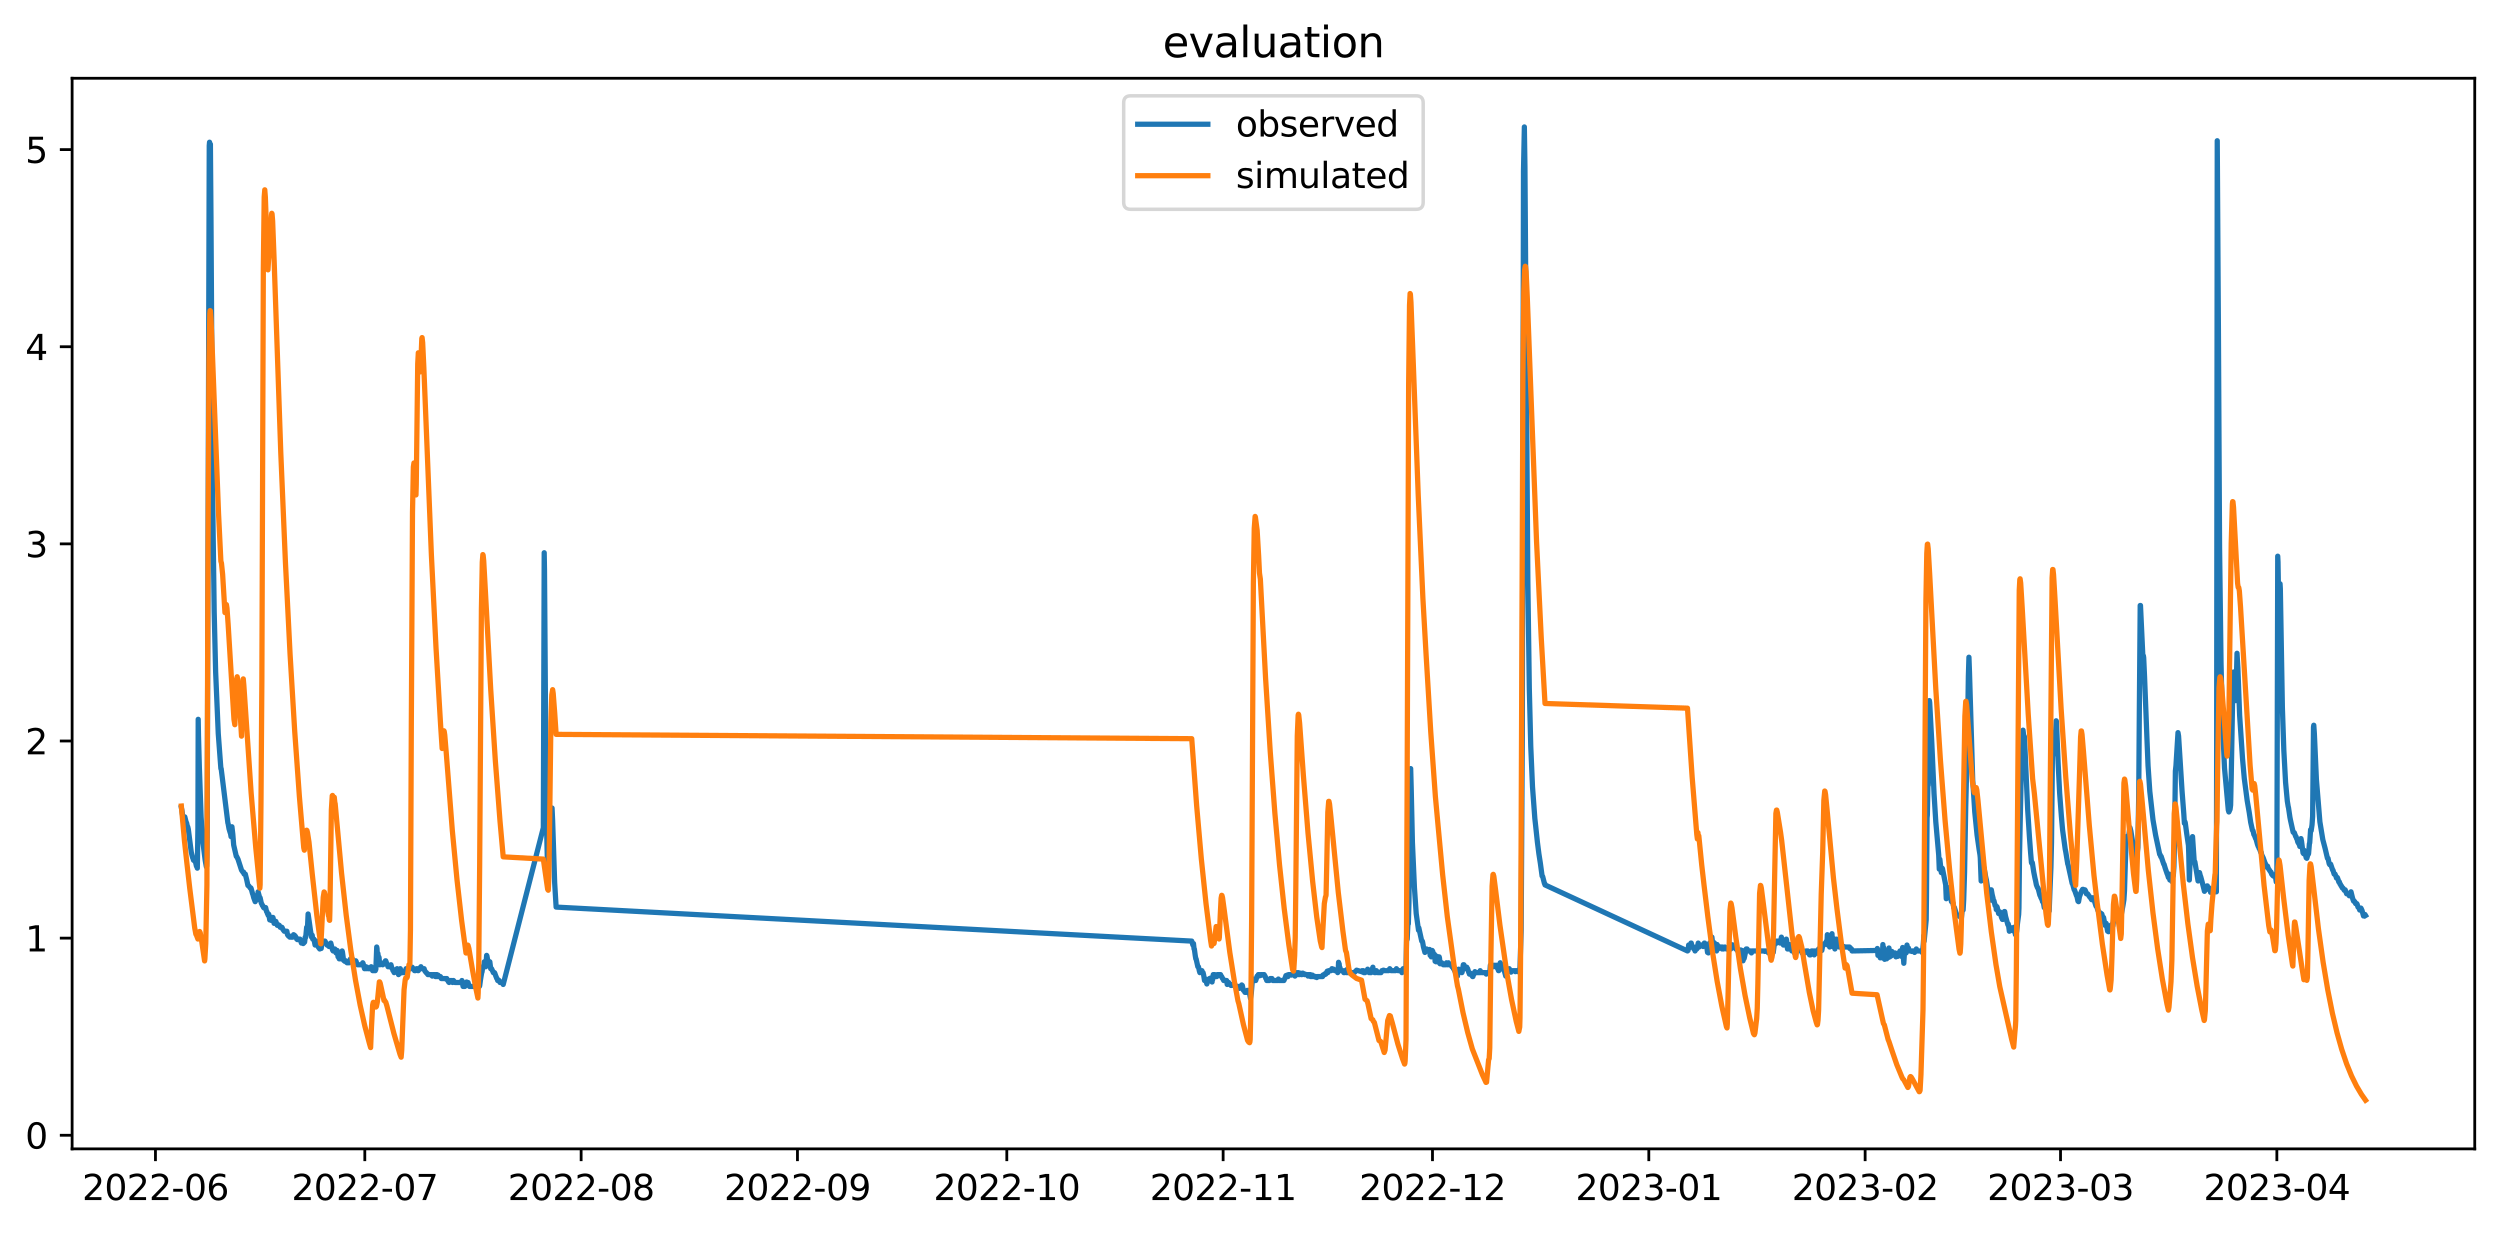 <?xml version="1.0" encoding="utf-8" standalone="no"?>
<!DOCTYPE svg PUBLIC "-//W3C//DTD SVG 1.1//EN"
  "http://www.w3.org/Graphics/SVG/1.1/DTD/svg11.dtd">
<svg xmlns:xlink="http://www.w3.org/1999/xlink" width="712.773pt" height="351.436pt" viewBox="0 0 712.773 351.436" xmlns="http://www.w3.org/2000/svg" version="1.1">
 <defs>
  <style type="text/css">*{stroke-linejoin: round; stroke-linecap: butt}</style>
 </defs>
 <g id="figure_1">
  <g id="patch_1">
   <path d="M 0 351.436 
L 712.773 351.436 
L 712.773 0 
L 0 0 
z
" style="fill: #ffffff"/>
  </g>
  <g id="axes_1">
   <g id="patch_2">
    <path d="M 20.562 327.558 
L 705.572 327.558 
L 705.572 22.318 
L 20.562 22.318 
z
" style="fill: #ffffff"/>
   </g>
   <g id="matplotlib.axis_1">
    <g id="xtick_1">
     <g id="line2d_1">
      <defs>
       <path id="m285c36548f" d="M 0 0 
L 0 3.5 
" style="stroke: #000000; stroke-width: 0.8"/>
      </defs>
      <g>
       <use xlink:href="#m285c36548f" x="44.321" y="327.558" style="stroke: #000000; stroke-width: 0.8"/>
      </g>
     </g>
     <g id="text_1">
      <!-- 2022-06 -->
      <g transform="translate(23.43 342.157) scale(0.1 -0.1)">
       <defs>
        <path id="DejaVuSans-32" d="M 1228 531 
L 3431 531 
L 3431 0 
L 469 0 
L 469 531 
Q 828 903 1448 1529 
Q 2069 2156 2228 2338 
Q 2531 2678 2651 2914 
Q 2772 3150 2772 3378 
Q 2772 3750 2511 3984 
Q 2250 4219 1831 4219 
Q 1534 4219 1204 4116 
Q 875 4013 500 3803 
L 500 4441 
Q 881 4594 1212 4672 
Q 1544 4750 1819 4750 
Q 2544 4750 2975 4387 
Q 3406 4025 3406 3419 
Q 3406 3131 3298 2873 
Q 3191 2616 2906 2266 
Q 2828 2175 2409 1742 
Q 1991 1309 1228 531 
z
" transform="scale(0.016)"/>
        <path id="DejaVuSans-30" d="M 2034 4250 
Q 1547 4250 1301 3770 
Q 1056 3291 1056 2328 
Q 1056 1369 1301 889 
Q 1547 409 2034 409 
Q 2525 409 2770 889 
Q 3016 1369 3016 2328 
Q 3016 3291 2770 3770 
Q 2525 4250 2034 4250 
z
M 2034 4750 
Q 2819 4750 3233 4129 
Q 3647 3509 3647 2328 
Q 3647 1150 3233 529 
Q 2819 -91 2034 -91 
Q 1250 -91 836 529 
Q 422 1150 422 2328 
Q 422 3509 836 4129 
Q 1250 4750 2034 4750 
z
" transform="scale(0.016)"/>
        <path id="DejaVuSans-2d" d="M 313 2009 
L 1997 2009 
L 1997 1497 
L 313 1497 
L 313 2009 
z
" transform="scale(0.016)"/>
        <path id="DejaVuSans-36" d="M 2113 2584 
Q 1688 2584 1439 2293 
Q 1191 2003 1191 1497 
Q 1191 994 1439 701 
Q 1688 409 2113 409 
Q 2538 409 2786 701 
Q 3034 994 3034 1497 
Q 3034 2003 2786 2293 
Q 2538 2584 2113 2584 
z
M 3366 4563 
L 3366 3988 
Q 3128 4100 2886 4159 
Q 2644 4219 2406 4219 
Q 1781 4219 1451 3797 
Q 1122 3375 1075 2522 
Q 1259 2794 1537 2939 
Q 1816 3084 2150 3084 
Q 2853 3084 3261 2657 
Q 3669 2231 3669 1497 
Q 3669 778 3244 343 
Q 2819 -91 2113 -91 
Q 1303 -91 875 529 
Q 447 1150 447 2328 
Q 447 3434 972 4092 
Q 1497 4750 2381 4750 
Q 2619 4750 2861 4703 
Q 3103 4656 3366 4563 
z
" transform="scale(0.016)"/>
       </defs>
       <use xlink:href="#DejaVuSans-32"/>
       <use xlink:href="#DejaVuSans-30" x="63.623"/>
       <use xlink:href="#DejaVuSans-32" x="127.246"/>
       <use xlink:href="#DejaVuSans-32" x="190.869"/>
       <use xlink:href="#DejaVuSans-2d" x="254.492"/>
       <use xlink:href="#DejaVuSans-30" x="290.576"/>
       <use xlink:href="#DejaVuSans-36" x="354.199"/>
      </g>
     </g>
    </g>
    <g id="xtick_2">
     <g id="line2d_2">
      <g>
       <use xlink:href="#m285c36548f" x="104.009" y="327.558" style="stroke: #000000; stroke-width: 0.8"/>
      </g>
     </g>
     <g id="text_2">
      <!-- 2022-07 -->
      <g transform="translate(83.117 342.157) scale(0.1 -0.1)">
       <defs>
        <path id="DejaVuSans-37" d="M 525 4666 
L 3525 4666 
L 3525 4397 
L 1831 0 
L 1172 0 
L 2766 4134 
L 525 4134 
L 525 4666 
z
" transform="scale(0.016)"/>
       </defs>
       <use xlink:href="#DejaVuSans-32"/>
       <use xlink:href="#DejaVuSans-30" x="63.623"/>
       <use xlink:href="#DejaVuSans-32" x="127.246"/>
       <use xlink:href="#DejaVuSans-32" x="190.869"/>
       <use xlink:href="#DejaVuSans-2d" x="254.492"/>
       <use xlink:href="#DejaVuSans-30" x="290.576"/>
       <use xlink:href="#DejaVuSans-37" x="354.199"/>
      </g>
     </g>
    </g>
    <g id="xtick_3">
     <g id="line2d_3">
      <g>
       <use xlink:href="#m285c36548f" x="165.685" y="327.558" style="stroke: #000000; stroke-width: 0.8"/>
      </g>
     </g>
     <g id="text_3">
      <!-- 2022-08 -->
      <g transform="translate(144.794 342.157) scale(0.1 -0.1)">
       <defs>
        <path id="DejaVuSans-38" d="M 2034 2216 
Q 1584 2216 1326 1975 
Q 1069 1734 1069 1313 
Q 1069 891 1326 650 
Q 1584 409 2034 409 
Q 2484 409 2743 651 
Q 3003 894 3003 1313 
Q 3003 1734 2745 1975 
Q 2488 2216 2034 2216 
z
M 1403 2484 
Q 997 2584 770 2862 
Q 544 3141 544 3541 
Q 544 4100 942 4425 
Q 1341 4750 2034 4750 
Q 2731 4750 3128 4425 
Q 3525 4100 3525 3541 
Q 3525 3141 3298 2862 
Q 3072 2584 2669 2484 
Q 3125 2378 3379 2068 
Q 3634 1759 3634 1313 
Q 3634 634 3220 271 
Q 2806 -91 2034 -91 
Q 1263 -91 848 271 
Q 434 634 434 1313 
Q 434 1759 690 2068 
Q 947 2378 1403 2484 
z
M 1172 3481 
Q 1172 3119 1398 2916 
Q 1625 2713 2034 2713 
Q 2441 2713 2670 2916 
Q 2900 3119 2900 3481 
Q 2900 3844 2670 4047 
Q 2441 4250 2034 4250 
Q 1625 4250 1398 4047 
Q 1172 3844 1172 3481 
z
" transform="scale(0.016)"/>
       </defs>
       <use xlink:href="#DejaVuSans-32"/>
       <use xlink:href="#DejaVuSans-30" x="63.623"/>
       <use xlink:href="#DejaVuSans-32" x="127.246"/>
       <use xlink:href="#DejaVuSans-32" x="190.869"/>
       <use xlink:href="#DejaVuSans-2d" x="254.492"/>
       <use xlink:href="#DejaVuSans-30" x="290.576"/>
       <use xlink:href="#DejaVuSans-38" x="354.199"/>
      </g>
     </g>
    </g>
    <g id="xtick_4">
     <g id="line2d_4">
      <g>
       <use xlink:href="#m285c36548f" x="227.362" y="327.558" style="stroke: #000000; stroke-width: 0.8"/>
      </g>
     </g>
     <g id="text_4">
      <!-- 2022-09 -->
      <g transform="translate(206.471 342.157) scale(0.1 -0.1)">
       <defs>
        <path id="DejaVuSans-39" d="M 703 97 
L 703 672 
Q 941 559 1184 500 
Q 1428 441 1663 441 
Q 2288 441 2617 861 
Q 2947 1281 2994 2138 
Q 2813 1869 2534 1725 
Q 2256 1581 1919 1581 
Q 1219 1581 811 2004 
Q 403 2428 403 3163 
Q 403 3881 828 4315 
Q 1253 4750 1959 4750 
Q 2769 4750 3195 4129 
Q 3622 3509 3622 2328 
Q 3622 1225 3098 567 
Q 2575 -91 1691 -91 
Q 1453 -91 1209 -44 
Q 966 3 703 97 
z
M 1959 2075 
Q 2384 2075 2632 2365 
Q 2881 2656 2881 3163 
Q 2881 3666 2632 3958 
Q 2384 4250 1959 4250 
Q 1534 4250 1286 3958 
Q 1038 3666 1038 3163 
Q 1038 2656 1286 2365 
Q 1534 2075 1959 2075 
z
" transform="scale(0.016)"/>
       </defs>
       <use xlink:href="#DejaVuSans-32"/>
       <use xlink:href="#DejaVuSans-30" x="63.623"/>
       <use xlink:href="#DejaVuSans-32" x="127.246"/>
       <use xlink:href="#DejaVuSans-32" x="190.869"/>
       <use xlink:href="#DejaVuSans-2d" x="254.492"/>
       <use xlink:href="#DejaVuSans-30" x="290.576"/>
       <use xlink:href="#DejaVuSans-39" x="354.199"/>
      </g>
     </g>
    </g>
    <g id="xtick_5">
     <g id="line2d_5">
      <g>
       <use xlink:href="#m285c36548f" x="287.049" y="327.558" style="stroke: #000000; stroke-width: 0.8"/>
      </g>
     </g>
     <g id="text_5">
      <!-- 2022-10 -->
      <g transform="translate(266.158 342.157) scale(0.1 -0.1)">
       <defs>
        <path id="DejaVuSans-31" d="M 794 531 
L 1825 531 
L 1825 4091 
L 703 3866 
L 703 4441 
L 1819 4666 
L 2450 4666 
L 2450 531 
L 3481 531 
L 3481 0 
L 794 0 
L 794 531 
z
" transform="scale(0.016)"/>
       </defs>
       <use xlink:href="#DejaVuSans-32"/>
       <use xlink:href="#DejaVuSans-30" x="63.623"/>
       <use xlink:href="#DejaVuSans-32" x="127.246"/>
       <use xlink:href="#DejaVuSans-32" x="190.869"/>
       <use xlink:href="#DejaVuSans-2d" x="254.492"/>
       <use xlink:href="#DejaVuSans-31" x="290.576"/>
       <use xlink:href="#DejaVuSans-30" x="354.199"/>
      </g>
     </g>
    </g>
    <g id="xtick_6">
     <g id="line2d_6">
      <g>
       <use xlink:href="#m285c36548f" x="348.726" y="327.558" style="stroke: #000000; stroke-width: 0.8"/>
      </g>
     </g>
     <g id="text_6">
      <!-- 2022-11 -->
      <g transform="translate(327.835 342.157) scale(0.1 -0.1)">
       <use xlink:href="#DejaVuSans-32"/>
       <use xlink:href="#DejaVuSans-30" x="63.623"/>
       <use xlink:href="#DejaVuSans-32" x="127.246"/>
       <use xlink:href="#DejaVuSans-32" x="190.869"/>
       <use xlink:href="#DejaVuSans-2d" x="254.492"/>
       <use xlink:href="#DejaVuSans-31" x="290.576"/>
       <use xlink:href="#DejaVuSans-31" x="354.199"/>
      </g>
     </g>
    </g>
    <g id="xtick_7">
     <g id="line2d_7">
      <g>
       <use xlink:href="#m285c36548f" x="408.413" y="327.558" style="stroke: #000000; stroke-width: 0.8"/>
      </g>
     </g>
     <g id="text_7">
      <!-- 2022-12 -->
      <g transform="translate(387.522 342.157) scale(0.1 -0.1)">
       <use xlink:href="#DejaVuSans-32"/>
       <use xlink:href="#DejaVuSans-30" x="63.623"/>
       <use xlink:href="#DejaVuSans-32" x="127.246"/>
       <use xlink:href="#DejaVuSans-32" x="190.869"/>
       <use xlink:href="#DejaVuSans-2d" x="254.492"/>
       <use xlink:href="#DejaVuSans-31" x="290.576"/>
       <use xlink:href="#DejaVuSans-32" x="354.199"/>
      </g>
     </g>
    </g>
    <g id="xtick_8">
     <g id="line2d_8">
      <g>
       <use xlink:href="#m285c36548f" x="470.09" y="327.558" style="stroke: #000000; stroke-width: 0.8"/>
      </g>
     </g>
     <g id="text_8">
      <!-- 2023-01 -->
      <g transform="translate(449.199 342.157) scale(0.1 -0.1)">
       <defs>
        <path id="DejaVuSans-33" d="M 2597 2516 
Q 3050 2419 3304 2112 
Q 3559 1806 3559 1356 
Q 3559 666 3084 287 
Q 2609 -91 1734 -91 
Q 1441 -91 1130 -33 
Q 819 25 488 141 
L 488 750 
Q 750 597 1062 519 
Q 1375 441 1716 441 
Q 2309 441 2620 675 
Q 2931 909 2931 1356 
Q 2931 1769 2642 2001 
Q 2353 2234 1838 2234 
L 1294 2234 
L 1294 2753 
L 1863 2753 
Q 2328 2753 2575 2939 
Q 2822 3125 2822 3475 
Q 2822 3834 2567 4026 
Q 2313 4219 1838 4219 
Q 1578 4219 1281 4162 
Q 984 4106 628 3988 
L 628 4550 
Q 988 4650 1302 4700 
Q 1616 4750 1894 4750 
Q 2613 4750 3031 4423 
Q 3450 4097 3450 3541 
Q 3450 3153 3228 2886 
Q 3006 2619 2597 2516 
z
" transform="scale(0.016)"/>
       </defs>
       <use xlink:href="#DejaVuSans-32"/>
       <use xlink:href="#DejaVuSans-30" x="63.623"/>
       <use xlink:href="#DejaVuSans-32" x="127.246"/>
       <use xlink:href="#DejaVuSans-33" x="190.869"/>
       <use xlink:href="#DejaVuSans-2d" x="254.492"/>
       <use xlink:href="#DejaVuSans-30" x="290.576"/>
       <use xlink:href="#DejaVuSans-31" x="354.199"/>
      </g>
     </g>
    </g>
    <g id="xtick_9">
     <g id="line2d_9">
      <g>
       <use xlink:href="#m285c36548f" x="531.767" y="327.558" style="stroke: #000000; stroke-width: 0.8"/>
      </g>
     </g>
     <g id="text_9">
      <!-- 2023-02 -->
      <g transform="translate(510.875 342.157) scale(0.1 -0.1)">
       <use xlink:href="#DejaVuSans-32"/>
       <use xlink:href="#DejaVuSans-30" x="63.623"/>
       <use xlink:href="#DejaVuSans-32" x="127.246"/>
       <use xlink:href="#DejaVuSans-33" x="190.869"/>
       <use xlink:href="#DejaVuSans-2d" x="254.492"/>
       <use xlink:href="#DejaVuSans-30" x="290.576"/>
       <use xlink:href="#DejaVuSans-32" x="354.199"/>
      </g>
     </g>
    </g>
    <g id="xtick_10">
     <g id="line2d_10">
      <g>
       <use xlink:href="#m285c36548f" x="587.475" y="327.558" style="stroke: #000000; stroke-width: 0.8"/>
      </g>
     </g>
     <g id="text_10">
      <!-- 2023-03 -->
      <g transform="translate(566.583 342.157) scale(0.1 -0.1)">
       <use xlink:href="#DejaVuSans-32"/>
       <use xlink:href="#DejaVuSans-30" x="63.623"/>
       <use xlink:href="#DejaVuSans-32" x="127.246"/>
       <use xlink:href="#DejaVuSans-33" x="190.869"/>
       <use xlink:href="#DejaVuSans-2d" x="254.492"/>
       <use xlink:href="#DejaVuSans-30" x="290.576"/>
       <use xlink:href="#DejaVuSans-33" x="354.199"/>
      </g>
     </g>
    </g>
    <g id="xtick_11">
     <g id="line2d_11">
      <g>
       <use xlink:href="#m285c36548f" x="649.152" y="327.558" style="stroke: #000000; stroke-width: 0.8"/>
      </g>
     </g>
     <g id="text_11">
      <!-- 2023-04 -->
      <g transform="translate(628.26 342.157) scale(0.1 -0.1)">
       <defs>
        <path id="DejaVuSans-34" d="M 2419 4116 
L 825 1625 
L 2419 1625 
L 2419 4116 
z
M 2253 4666 
L 3047 4666 
L 3047 1625 
L 3713 1625 
L 3713 1100 
L 3047 1100 
L 3047 0 
L 2419 0 
L 2419 1100 
L 313 1100 
L 313 1709 
L 2253 4666 
z
" transform="scale(0.016)"/>
       </defs>
       <use xlink:href="#DejaVuSans-32"/>
       <use xlink:href="#DejaVuSans-30" x="63.623"/>
       <use xlink:href="#DejaVuSans-32" x="127.246"/>
       <use xlink:href="#DejaVuSans-33" x="190.869"/>
       <use xlink:href="#DejaVuSans-2d" x="254.492"/>
       <use xlink:href="#DejaVuSans-30" x="290.576"/>
       <use xlink:href="#DejaVuSans-34" x="354.199"/>
      </g>
     </g>
    </g>
   </g>
   <g id="matplotlib.axis_2">
    <g id="ytick_1">
     <g id="line2d_12">
      <defs>
       <path id="mfa99e25a66" d="M 0 0 
L -3.5 0 
" style="stroke: #000000; stroke-width: 0.8"/>
      </defs>
      <g>
       <use xlink:href="#mfa99e25a66" x="20.562" y="323.675" style="stroke: #000000; stroke-width: 0.8"/>
      </g>
     </g>
     <g id="text_12">
      <!-- 0 -->
      <g transform="translate(7.2 327.475) scale(0.1 -0.1)">
       <use xlink:href="#DejaVuSans-30"/>
      </g>
     </g>
    </g>
    <g id="ytick_2">
     <g id="line2d_13">
      <g>
       <use xlink:href="#mfa99e25a66" x="20.562" y="267.472" style="stroke: #000000; stroke-width: 0.8"/>
      </g>
     </g>
     <g id="text_13">
      <!-- 1 -->
      <g transform="translate(7.2 271.271) scale(0.1 -0.1)">
       <use xlink:href="#DejaVuSans-31"/>
      </g>
     </g>
    </g>
    <g id="ytick_3">
     <g id="line2d_14">
      <g>
       <use xlink:href="#mfa99e25a66" x="20.562" y="211.268" style="stroke: #000000; stroke-width: 0.8"/>
      </g>
     </g>
     <g id="text_14">
      <!-- 2 -->
      <g transform="translate(7.2 215.067) scale(0.1 -0.1)">
       <use xlink:href="#DejaVuSans-32"/>
      </g>
     </g>
    </g>
    <g id="ytick_4">
     <g id="line2d_15">
      <g>
       <use xlink:href="#mfa99e25a66" x="20.562" y="155.064" style="stroke: #000000; stroke-width: 0.8"/>
      </g>
     </g>
     <g id="text_15">
      <!-- 3 -->
      <g transform="translate(7.2 158.863) scale(0.1 -0.1)">
       <use xlink:href="#DejaVuSans-33"/>
      </g>
     </g>
    </g>
    <g id="ytick_5">
     <g id="line2d_16">
      <g>
       <use xlink:href="#mfa99e25a66" x="20.562" y="98.86" style="stroke: #000000; stroke-width: 0.8"/>
      </g>
     </g>
     <g id="text_16">
      <!-- 4 -->
      <g transform="translate(7.2 102.659) scale(0.1 -0.1)">
       <use xlink:href="#DejaVuSans-34"/>
      </g>
     </g>
    </g>
    <g id="ytick_6">
     <g id="line2d_17">
      <g>
       <use xlink:href="#mfa99e25a66" x="20.562" y="42.656" style="stroke: #000000; stroke-width: 0.8"/>
      </g>
     </g>
     <g id="text_17">
      <!-- 5 -->
      <g transform="translate(7.2 46.455) scale(0.1 -0.1)">
       <defs>
        <path id="DejaVuSans-35" d="M 691 4666 
L 3169 4666 
L 3169 4134 
L 1269 4134 
L 1269 2991 
Q 1406 3038 1543 3061 
Q 1681 3084 1819 3084 
Q 2600 3084 3056 2656 
Q 3513 2228 3513 1497 
Q 3513 744 3044 326 
Q 2575 -91 1722 -91 
Q 1428 -91 1123 -41 
Q 819 9 494 109 
L 494 744 
Q 775 591 1075 516 
Q 1375 441 1709 441 
Q 2250 441 2565 725 
Q 2881 1009 2881 1497 
Q 2881 1984 2565 2268 
Q 2250 2553 1709 2553 
Q 1456 2553 1204 2497 
Q 953 2441 691 2322 
L 691 4666 
z
" transform="scale(0.016)"/>
       </defs>
       <use xlink:href="#DejaVuSans-35"/>
      </g>
     </g>
    </g>
   </g>
   <g id="line2d_18">
    <path d="M 51.699 230.236 
L 51.865 231.08 
L 52.363 234.592 
L 52.445 234.171 
L 52.611 232.906 
L 52.694 232.906 
L 53.109 234.592 
L 53.191 234.592 
L 53.44 235.716 
L 53.523 235.716 
L 53.689 236.419 
L 54.518 242.882 
L 54.684 243.585 
L 54.932 244.568 
L 55.015 244.709 
L 55.181 245.271 
L 55.347 245.271 
L 55.761 245.833 
L 56.01 246.957 
L 56.093 246.957 
L 56.259 247.519 
L 56.425 236.138 
L 56.507 205.085 
L 56.59 209.722 
L 56.839 218.855 
L 57.336 232.906 
L 57.751 239.51 
L 58 241.337 
L 58.497 245.271 
L 58.829 247.098 
L 58.912 246.957 
L 58.994 243.866 
L 59.077 235.435 
L 59.658 41.532 
L 59.741 40.548 
L 59.823 43.64 
L 59.989 41.111 
L 60.155 62.889 
L 60.652 143.261 
L 61.067 174.454 
L 61.481 191.596 
L 62.227 209.16 
L 62.974 219.136 
L 63.056 219.136 
L 64.963 234.592 
L 65.046 234.873 
L 65.295 236.278 
L 65.626 237.402 
L 65.709 237.543 
L 65.875 238.527 
L 65.958 238.105 
L 66.124 235.716 
L 66.372 237.824 
L 66.621 240.915 
L 67.367 244.147 
L 67.45 244.147 
L 67.865 244.99 
L 68.859 248.081 
L 69.357 248.784 
L 69.44 248.643 
L 69.605 249.205 
L 69.937 249.205 
L 70.352 250.891 
L 70.683 252.437 
L 70.849 252.577 
L 70.932 252.577 
L 71.429 253.28 
L 71.512 253.14 
L 71.595 253.28 
L 72.01 254.826 
L 72.092 254.966 
L 72.341 255.95 
L 72.756 257.074 
L 73.17 255.95 
L 73.336 256.512 
L 73.419 256.231 
L 73.585 254.264 
L 73.999 255.809 
L 74.165 255.95 
L 74.497 257.495 
L 74.662 257.776 
L 74.828 258.198 
L 74.911 258.198 
L 75.16 258.76 
L 75.243 258.76 
L 75.325 258.9 
L 75.491 258.76 
L 75.574 258.9 
L 75.74 258.76 
L 75.989 259.884 
L 76.072 259.884 
L 76.237 260.446 
L 76.32 260.587 
L 76.486 261.008 
L 76.569 260.587 
L 76.652 260.727 
L 76.901 262.273 
L 76.983 262.132 
L 77.232 262.132 
L 77.315 262.413 
L 77.647 261.57 
L 77.812 261.57 
L 77.895 261.851 
L 78.144 263.256 
L 78.227 263.116 
L 78.393 262.694 
L 78.641 262.694 
L 79.056 263.818 
L 79.139 263.818 
L 79.222 263.678 
L 79.305 263.818 
L 79.388 263.678 
L 79.553 263.818 
L 79.636 263.818 
L 79.885 264.38 
L 80.382 264.38 
L 80.465 264.521 
L 80.631 264.942 
L 81.046 265.504 
L 81.792 265.504 
L 81.957 266.488 
L 82.289 266.909 
L 82.372 266.769 
L 82.621 267.19 
L 82.703 267.05 
L 82.869 267.19 
L 83.45 267.19 
L 83.698 266.488 
L 83.864 266.628 
L 83.947 266.628 
L 84.113 266.909 
L 84.196 266.909 
L 84.361 267.19 
L 84.444 267.331 
L 84.61 267.753 
L 84.693 267.753 
L 84.776 267.893 
L 84.942 267.753 
L 85.356 267.753 
L 85.439 267.893 
L 85.522 267.753 
L 85.937 268.877 
L 86.351 268.877 
L 86.434 269.017 
L 86.517 268.736 
L 86.6 268.877 
L 86.766 268.315 
L 86.848 268.596 
L 87.014 267.19 
L 87.097 267.331 
L 87.18 267.05 
L 87.429 264.38 
L 87.512 264.38 
L 87.595 264.521 
L 87.677 264.24 
L 87.843 260.587 
L 88.175 262.835 
L 88.506 265.223 
L 88.838 267.19 
L 89.004 266.628 
L 89.17 267.753 
L 89.501 267.753 
L 89.833 269.439 
L 89.916 269.439 
L 90.247 268.315 
L 90.496 268.877 
L 90.745 270.001 
L 91.159 270.563 
L 91.408 270.141 
L 91.491 269.72 
L 91.574 270.422 
L 91.822 268.736 
L 91.988 268.315 
L 92.651 268.315 
L 92.734 268.455 
L 92.9 268.877 
L 92.983 268.877 
L 93.066 269.017 
L 93.232 269.439 
L 93.563 269.439 
L 93.646 269.72 
L 93.729 269.579 
L 93.812 269.86 
L 93.978 269.439 
L 94.309 268.877 
L 94.807 270.844 
L 94.973 271.125 
L 95.138 271.125 
L 95.304 270.703 
L 95.47 270.563 
L 95.802 271.687 
L 96.133 270.984 
L 96.382 272.811 
L 96.548 272.811 
L 96.713 273.373 
L 97.045 273.373 
L 97.377 272.389 
L 97.542 271.125 
L 97.625 271.406 
L 97.957 273.794 
L 98.123 273.935 
L 98.206 273.935 
L 98.288 274.075 
L 98.454 273.935 
L 98.62 273.935 
L 98.786 274.356 
L 98.952 274.497 
L 99.366 274.497 
L 99.449 274.356 
L 99.532 274.497 
L 99.946 273.373 
L 100.278 273.373 
L 100.444 273.794 
L 100.527 273.513 
L 100.693 273.935 
L 101.107 273.935 
L 101.19 274.216 
L 101.439 273.935 
L 101.522 274.075 
L 101.77 274.919 
L 101.936 275.059 
L 103.262 275.059 
L 103.428 274.497 
L 103.511 274.638 
L 103.926 276.183 
L 104.009 275.902 
L 104.091 276.183 
L 104.34 275.621 
L 104.589 276.183 
L 104.672 275.762 
L 104.755 275.902 
L 105.003 276.183 
L 105.666 276.183 
L 105.832 275.621 
L 106.081 276.183 
L 106.247 276.745 
L 106.827 276.745 
L 106.91 276.605 
L 106.993 276.745 
L 107.159 276.324 
L 107.407 270.001 
L 107.49 270.422 
L 107.573 272.389 
L 107.656 271.827 
L 107.739 271.827 
L 107.905 273.232 
L 107.988 272.811 
L 108.071 272.951 
L 108.236 275.059 
L 108.319 275.059 
L 108.402 274.778 
L 108.485 274.919 
L 108.651 274.638 
L 108.734 274.638 
L 109.065 275.059 
L 109.148 275.059 
L 109.397 274.497 
L 109.48 274.638 
L 109.563 274.638 
L 109.729 274.356 
L 109.894 273.935 
L 109.977 273.935 
L 110.392 275.059 
L 110.475 275.2 
L 110.64 275.621 
L 111.221 275.621 
L 111.304 275.481 
L 111.469 275.059 
L 111.718 276.043 
L 111.884 276.183 
L 112.05 276.745 
L 112.133 276.745 
L 112.215 276.886 
L 112.381 277.307 
L 112.796 276.745 
L 113.044 276.745 
L 113.21 276.183 
L 113.293 276.324 
L 113.625 277.869 
L 113.873 277.307 
L 113.956 277.588 
L 114.122 276.183 
L 114.454 277.307 
L 114.868 277.307 
L 114.951 277.167 
L 115.117 277.307 
L 115.366 277.307 
L 115.78 276.183 
L 117.355 276.183 
L 117.521 275.762 
L 117.687 276.183 
L 117.936 276.183 
L 118.018 276.324 
L 118.184 276.745 
L 118.267 276.605 
L 118.433 276.745 
L 118.765 276.183 
L 118.93 276.324 
L 119.013 276.183 
L 119.179 276.745 
L 119.262 276.745 
L 120.008 275.621 
L 120.257 276.183 
L 120.92 276.183 
L 121.086 276.745 
L 121.5 277.307 
L 121.583 277.307 
L 121.998 277.869 
L 122.08 277.729 
L 122.246 277.869 
L 123.075 277.869 
L 123.241 278.291 
L 123.407 277.869 
L 123.573 277.869 
L 123.656 278.15 
L 123.821 277.869 
L 123.987 277.869 
L 124.153 278.431 
L 124.236 278.431 
L 124.319 277.869 
L 124.402 278.431 
L 124.567 277.869 
L 124.733 278.431 
L 124.899 278.01 
L 125.065 278.431 
L 125.562 278.431 
L 125.645 278.572 
L 125.811 278.993 
L 126.971 278.993 
L 127.137 279.134 
L 127.303 278.993 
L 127.386 278.993 
L 127.635 279.555 
L 127.718 279.555 
L 127.883 279.977 
L 128.049 280.117 
L 128.464 279.555 
L 128.547 279.696 
L 128.629 279.555 
L 128.712 279.836 
L 128.795 279.555 
L 128.878 279.696 
L 129.044 280.117 
L 129.21 279.555 
L 129.293 279.555 
L 129.707 280.117 
L 131.448 280.117 
L 131.697 279.555 
L 132.028 281.241 
L 132.526 281.241 
L 132.94 280.117 
L 133.023 279.977 
L 133.189 280.117 
L 133.438 280.117 
L 133.603 280.679 
L 133.852 281.241 
L 135.344 281.241 
L 135.51 280.82 
L 135.676 280.679 
L 136.256 280.679 
L 136.339 280.82 
L 136.505 280.679 
L 136.588 280.679 
L 136.671 281.241 
L 136.754 281.101 
L 137.002 279.274 
L 137.334 277.307 
L 137.417 277.167 
L 137.583 276.043 
L 137.665 276.043 
L 137.748 275.902 
L 137.914 275.2 
L 137.997 275.059 
L 138.08 274.216 
L 138.163 274.497 
L 138.246 274.497 
L 138.494 275.621 
L 138.743 272.389 
L 138.826 272.53 
L 139.075 273.935 
L 139.241 273.935 
L 139.406 275.2 
L 139.489 275.2 
L 139.655 274.216 
L 139.904 276.183 
L 140.152 276.183 
L 140.401 276.745 
L 140.484 276.886 
L 140.65 277.307 
L 140.981 277.307 
L 141.064 277.448 
L 141.313 278.15 
L 141.645 278.993 
L 141.727 278.993 
L 141.893 279.555 
L 142.308 279.555 
L 142.556 280.117 
L 143.385 280.117 
L 143.468 280.679 
L 154.908 235.997 
L 155.157 157.593 
L 155.24 162.37 
L 155.737 231.642 
L 156.152 249.486 
L 156.318 247.238 
L 156.401 242.18 
L 156.483 229.955 
L 156.566 230.236 
L 156.815 239.791 
L 157.064 236.84 
L 157.312 230.658 
L 157.395 230.377 
L 157.561 234.03 
L 158.141 251.734 
L 158.556 258.619 
L 339.773 268.315 
L 340.105 269.439 
L 340.27 269.017 
L 340.436 270.563 
L 340.519 270.563 
L 340.768 272.389 
L 340.933 273.373 
L 341.016 273.373 
L 341.514 275.621 
L 341.68 275.621 
L 341.762 275.902 
L 341.928 276.745 
L 342.094 277.307 
L 342.26 276.745 
L 342.343 277.167 
L 342.426 277.026 
L 342.591 276.745 
L 342.674 276.745 
L 342.84 277.307 
L 343.006 277.307 
L 343.172 278.01 
L 343.42 279.555 
L 343.503 279.555 
L 343.586 279.134 
L 343.669 279.555 
L 343.752 279.134 
L 344.084 280.539 
L 344.167 280.258 
L 344.332 279.836 
L 344.415 279.555 
L 344.581 279.696 
L 344.747 279.415 
L 344.83 278.993 
L 344.913 279.134 
L 345.161 278.853 
L 345.327 279.274 
L 345.576 279.977 
L 345.659 278.712 
L 345.742 279.274 
L 345.907 277.869 
L 346.156 277.869 
L 346.239 278.01 
L 346.322 277.869 
L 346.405 278.291 
L 346.488 278.15 
L 346.654 278.431 
L 346.902 278.431 
L 347.068 277.869 
L 347.151 278.01 
L 347.317 277.869 
L 347.483 277.869 
L 347.565 278.15 
L 347.731 277.869 
L 347.98 277.869 
L 348.229 278.431 
L 348.312 278.431 
L 348.56 278.993 
L 348.643 278.993 
L 348.892 279.555 
L 349.721 279.555 
L 349.887 280.679 
L 349.969 280.539 
L 350.135 280.117 
L 350.301 280.117 
L 350.55 280.679 
L 350.881 280.679 
L 350.964 280.96 
L 351.13 280.82 
L 351.213 280.96 
L 351.462 280.679 
L 351.545 280.679 
L 351.627 280.539 
L 351.71 280.679 
L 351.793 280.539 
L 352.042 280.82 
L 352.125 280.82 
L 352.456 281.241 
L 352.871 281.241 
L 353.12 281.663 
L 353.203 281.663 
L 353.285 281.241 
L 353.368 281.804 
L 353.534 281.241 
L 353.866 281.241 
L 354.032 280.82 
L 354.114 281.101 
L 354.197 280.96 
L 354.363 281.804 
L 354.529 282.366 
L 354.695 282.366 
L 354.943 282.928 
L 355.358 282.928 
L 355.607 282.366 
L 355.772 282.506 
L 355.855 282.366 
L 356.021 282.787 
L 356.104 282.787 
L 356.187 282.928 
L 356.518 284.614 
L 356.767 283.068 
L 357.016 279.977 
L 357.182 279.134 
L 357.265 279.134 
L 357.513 279.555 
L 357.679 279.274 
L 357.845 279.555 
L 358.011 279.555 
L 358.425 278.291 
L 358.591 278.431 
L 358.674 278.291 
L 358.757 277.869 
L 358.84 278.15 
L 359.005 277.869 
L 359.088 277.869 
L 359.337 278.15 
L 359.503 277.869 
L 359.752 277.869 
L 359.917 278.01 
L 360.083 277.869 
L 360.415 277.869 
L 360.746 278.431 
L 360.912 278.993 
L 360.995 278.993 
L 361.161 279.555 
L 361.907 279.555 
L 362.156 278.993 
L 362.653 278.993 
L 362.902 279.555 
L 364.311 279.555 
L 364.477 279.134 
L 364.643 279.555 
L 366.052 279.555 
L 366.301 278.993 
L 366.383 278.853 
L 366.632 278.15 
L 366.881 278.431 
L 366.964 278.01 
L 367.13 278.431 
L 367.212 278.431 
L 367.378 277.869 
L 368.124 277.869 
L 368.207 278.01 
L 368.373 277.869 
L 369.036 277.869 
L 369.202 278.291 
L 369.534 277.307 
L 369.865 277.307 
L 370.031 277.869 
L 370.197 277.307 
L 370.363 277.869 
L 370.445 277.869 
L 370.694 277.448 
L 371.026 277.869 
L 371.192 277.869 
L 371.357 277.448 
L 371.44 277.448 
L 371.606 277.729 
L 371.689 277.588 
L 371.938 277.869 
L 372.021 277.869 
L 372.103 277.729 
L 372.269 277.869 
L 372.85 277.869 
L 372.932 278.291 
L 373.015 277.869 
L 373.098 278.01 
L 373.264 277.869 
L 373.43 277.869 
L 373.513 278.01 
L 373.596 277.869 
L 373.679 278.431 
L 373.761 278.15 
L 373.927 278.431 
L 374.01 278.431 
L 374.176 278.01 
L 374.342 278.431 
L 374.508 278.431 
L 374.673 278.291 
L 374.839 278.431 
L 374.922 278.431 
L 375.005 278.572 
L 375.171 278.431 
L 375.254 278.431 
L 375.419 278.712 
L 375.585 278.431 
L 377.077 278.431 
L 377.16 278.01 
L 377.243 278.15 
L 377.409 277.869 
L 377.741 277.869 
L 377.824 277.588 
L 377.989 277.729 
L 378.404 276.886 
L 378.57 277.307 
L 378.818 276.745 
L 379.481 276.745 
L 379.73 276.183 
L 379.813 276.183 
L 379.979 276.605 
L 380.145 276.324 
L 380.228 276.324 
L 380.393 276.605 
L 380.559 276.745 
L 381.057 276.745 
L 381.222 276.464 
L 381.388 277.307 
L 381.554 276.043 
L 381.637 274.356 
L 381.72 275.059 
L 381.803 274.778 
L 381.968 276.605 
L 382.051 275.902 
L 382.217 276.745 
L 382.88 276.745 
L 382.963 276.886 
L 383.129 277.307 
L 383.295 277.307 
L 383.378 277.167 
L 383.461 276.745 
L 383.544 276.886 
L 383.875 277.307 
L 383.958 276.464 
L 384.041 276.605 
L 384.207 277.307 
L 384.373 277.307 
L 384.538 276.745 
L 384.621 277.12 
L 384.787 277.307 
L 386.113 277.307 
L 386.777 276.605 
L 388.186 277.026 
L 388.352 276.745 
L 388.435 276.745 
L 388.517 277.167 
L 388.6 277.026 
L 388.683 276.745 
L 388.849 277.307 
L 389.015 277.307 
L 389.098 276.886 
L 389.181 277.307 
L 389.761 276.745 
L 389.927 276.324 
L 390.093 276.745 
L 390.175 276.745 
L 390.341 277.307 
L 390.507 276.745 
L 390.673 277.307 
L 390.922 277.307 
L 391.419 275.762 
L 391.502 276.745 
L 391.916 277.307 
L 391.999 277.167 
L 392.165 276.745 
L 392.248 277.307 
L 392.414 276.745 
L 392.828 277.307 
L 393.74 277.307 
L 393.823 277.167 
L 393.989 276.745 
L 394.237 276.745 
L 394.403 276.605 
L 394.486 276.605 
L 394.652 276.745 
L 395.895 276.745 
L 396.227 276.183 
L 396.642 276.745 
L 397.885 276.745 
L 398.134 276.183 
L 398.3 276.605 
L 398.382 276.464 
L 398.631 276.745 
L 399.543 276.745 
L 399.709 277.307 
L 400.04 276.183 
L 400.289 276.183 
L 400.704 276.745 
L 400.786 276.745 
L 400.869 275.481 
L 401.035 267.331 
L 401.118 268.034 
L 401.201 267.753 
L 401.45 262.554 
L 401.533 263.397 
L 401.698 257.495 
L 401.864 243.585 
L 401.947 246.395 
L 402.196 219.136 
L 402.362 225.319 
L 402.693 240.213 
L 403.273 253.14 
L 403.771 260.446 
L 404.434 265.223 
L 404.517 264.521 
L 405.346 268.315 
L 405.512 268.315 
L 405.595 268.596 
L 405.843 270.001 
L 406.258 271.546 
L 406.507 270.563 
L 406.755 270.563 
L 407.17 271.125 
L 407.336 271.125 
L 407.418 270.844 
L 407.501 271.125 
L 407.584 270.703 
L 407.75 272.389 
L 407.916 272.249 
L 408.082 272.811 
L 408.164 272.67 
L 408.33 270.984 
L 408.496 271.265 
L 408.745 272.249 
L 408.828 271.968 
L 408.911 272.67 
L 408.993 272.108 
L 409.076 272.389 
L 409.159 274.075 
L 409.242 272.436 
L 409.408 274.216 
L 409.491 272.811 
L 409.574 273.092 
L 409.74 272.67 
L 409.822 273.654 
L 409.905 273.373 
L 410.154 274.356 
L 410.32 272.811 
L 410.403 273.092 
L 410.569 274.778 
L 410.651 274.778 
L 410.9 274.497 
L 411.066 274.497 
L 411.48 275.059 
L 412.227 275.059 
L 412.392 274.497 
L 412.558 275.059 
L 412.641 275.059 
L 412.724 274.919 
L 412.807 275.059 
L 412.973 274.497 
L 413.138 275.059 
L 413.304 275.059 
L 413.387 274.919 
L 413.636 275.2 
L 413.802 275.2 
L 413.967 275.621 
L 414.216 275.621 
L 414.299 275.762 
L 414.382 276.183 
L 414.465 276.043 
L 414.548 275.902 
L 414.714 276.745 
L 414.796 276.464 
L 414.962 277.307 
L 415.211 276.745 
L 415.294 277.026 
L 415.46 278.291 
L 415.542 278.291 
L 415.791 276.464 
L 415.874 276.324 
L 416.206 276.745 
L 416.537 276.745 
L 416.786 277.307 
L 416.869 277.167 
L 417.2 275.059 
L 417.366 275.059 
L 417.449 275.2 
L 417.615 275.762 
L 417.698 275.762 
L 417.864 276.183 
L 418.112 276.183 
L 418.195 275.762 
L 418.361 276.183 
L 418.444 276.183 
L 418.776 277.307 
L 418.858 277.307 
L 418.941 277.729 
L 419.024 277.448 
L 419.107 277.588 
L 419.19 277.448 
L 419.356 277.729 
L 419.853 278.431 
L 419.936 278.431 
L 420.102 277.869 
L 420.185 277.869 
L 420.351 277.307 
L 420.434 277.307 
L 420.516 277.026 
L 420.765 277.307 
L 421.926 277.307 
L 422.009 276.745 
L 422.174 277.307 
L 422.257 277.307 
L 422.423 277.167 
L 422.589 277.307 
L 423.501 277.307 
L 423.749 277.729 
L 423.915 277.307 
L 424.661 277.307 
L 424.744 277.448 
L 424.91 275.2 
L 425.076 275.621 
L 425.822 275.621 
L 425.905 275.2 
L 425.988 275.481 
L 426.236 275.2 
L 426.402 275.621 
L 426.568 275.621 
L 426.734 275.2 
L 426.983 276.183 
L 427.065 276.183 
L 427.231 276.745 
L 427.314 276.745 
L 427.729 274.497 
L 427.977 275.059 
L 428.06 274.919 
L 428.143 275.059 
L 428.309 275.621 
L 428.392 275.2 
L 428.806 276.745 
L 428.889 276.745 
L 429.304 278.291 
L 429.552 276.464 
L 429.718 276.745 
L 430.05 276.745 
L 430.298 276.183 
L 430.464 276.605 
L 430.796 277.167 
L 430.962 276.745 
L 431.956 276.745 
L 432.039 277.026 
L 432.205 276.745 
L 432.62 276.745 
L 432.703 277.026 
L 432.785 276.886 
L 432.868 277.026 
L 432.951 276.886 
L 433.117 277.026 
L 433.2 276.886 
L 433.366 275.762 
L 433.697 265.223 
L 434.029 210.003 
L 434.361 48.698 
L 434.609 36.193 
L 434.775 47.574 
L 435.107 95.347 
L 435.604 165.883 
L 436.019 196.233 
L 436.433 212.813 
L 436.93 224.335 
L 437.594 233.328 
L 437.842 235.576 
L 438.34 240.213 
L 438.754 243.444 
L 439.169 246.114 
L 439.666 249.767 
L 439.749 249.767 
L 439.832 249.908 
L 440.329 251.875 
L 440.412 251.875 
L 440.495 252.296 
L 481.116 271.125 
L 481.281 270.984 
L 481.447 269.439 
L 481.613 270.282 
L 481.779 270.001 
L 481.944 270.001 
L 482.11 268.877 
L 482.193 268.877 
L 482.442 270.001 
L 482.856 270.001 
L 482.939 270.563 
L 483.022 270.422 
L 483.105 270.141 
L 483.271 271.125 
L 483.354 270.984 
L 483.602 270.001 
L 483.768 270.563 
L 483.851 270.422 
L 484.183 268.877 
L 484.431 270.001 
L 484.514 269.72 
L 484.597 269.86 
L 484.929 269.439 
L 485.426 269.439 
L 485.592 269.86 
L 485.924 268.877 
L 486.007 268.877 
L 486.172 269.439 
L 486.421 269.439 
L 486.587 269.72 
L 486.836 271.546 
L 486.918 271.125 
L 487.084 271.687 
L 487.167 271.546 
L 487.333 269.158 
L 487.416 268.877 
L 487.665 270.844 
L 487.83 269.158 
L 487.996 267.753 
L 488.079 267.19 
L 488.328 269.298 
L 488.494 268.877 
L 488.576 268.877 
L 488.659 268.736 
L 488.825 268.877 
L 489.074 270.001 
L 489.24 270.001 
L 489.405 271.125 
L 489.571 269.298 
L 489.737 270.563 
L 489.82 270.563 
L 490.069 269.86 
L 490.234 270.001 
L 490.815 270.001 
L 490.98 270.563 
L 491.146 270.001 
L 491.312 270.563 
L 491.395 270.563 
L 491.561 270.282 
L 491.809 270.001 
L 492.224 270.563 
L 492.804 270.563 
L 492.887 270.844 
L 493.053 270.001 
L 493.219 270.563 
L 493.467 270.563 
L 493.633 269.298 
L 493.716 269.439 
L 493.882 270.001 
L 493.965 270.001 
L 494.131 269.439 
L 494.462 269.439 
L 494.628 270.141 
L 494.711 270.141 
L 494.877 270.563 
L 494.96 270.422 
L 495.208 270.844 
L 495.291 270.703 
L 495.457 271.125 
L 496.203 271.125 
L 496.286 270.844 
L 496.369 270.984 
L 496.535 273.373 
L 496.7 270.984 
L 496.783 272.249 
L 496.866 271.687 
L 496.949 273.935 
L 497.032 272.67 
L 497.115 272.951 
L 497.198 273.373 
L 497.281 273.232 
L 497.861 270.563 
L 498.11 270.563 
L 498.358 271.125 
L 499.187 271.125 
L 499.353 271.687 
L 499.519 271.125 
L 503.084 271.125 
L 503.167 271.265 
L 503.332 271.125 
L 503.913 271.125 
L 504.078 271.546 
L 504.244 271.687 
L 504.825 271.687 
L 504.907 272.108 
L 504.99 271.968 
L 505.073 271.687 
L 505.322 271.968 
L 505.488 271.125 
L 505.571 271.546 
L 505.819 269.579 
L 505.902 269.439 
L 506.234 268.315 
L 506.4 268.315 
L 506.565 268.877 
L 506.814 268.315 
L 507.394 268.315 
L 507.56 268.877 
L 507.643 268.736 
L 507.892 267.19 
L 508.223 268.736 
L 508.472 269.439 
L 508.638 269.439 
L 508.804 268.877 
L 509.052 268.315 
L 509.218 268.315 
L 509.301 267.753 
L 509.384 268.174 
L 509.633 270.563 
L 509.881 270.563 
L 510.047 270.001 
L 510.13 269.86 
L 510.296 269.298 
L 510.462 269.579 
L 510.545 269.439 
L 510.71 270.001 
L 510.793 270.282 
L 510.876 271.125 
L 511.042 270.141 
L 511.125 270.703 
L 511.291 270.282 
L 511.622 271.687 
L 511.954 271.687 
L 512.285 270.563 
L 512.368 270.563 
L 512.617 270.984 
L 512.949 270.563 
L 513.032 270.844 
L 513.114 270.703 
L 513.446 271.125 
L 513.612 271.125 
L 513.778 271.687 
L 513.943 271.687 
L 514.026 271.546 
L 514.109 271.125 
L 514.275 271.687 
L 514.524 271.687 
L 514.69 271.265 
L 514.772 271.406 
L 514.938 271.125 
L 515.436 271.125 
L 515.519 271.265 
L 515.767 271.968 
L 515.933 272.249 
L 516.182 272.249 
L 516.513 271.125 
L 516.928 271.125 
L 517.011 271.687 
L 517.177 271.265 
L 517.259 272.249 
L 517.425 271.125 
L 517.591 271.125 
L 517.757 271.406 
L 517.923 271.125 
L 518.171 271.125 
L 518.254 271.265 
L 518.337 271.827 
L 518.503 270.563 
L 518.834 270.563 
L 519.083 269.86 
L 519.249 270.703 
L 519.332 270.563 
L 519.415 270.984 
L 519.663 269.579 
L 519.829 269.158 
L 519.995 269.439 
L 520.41 268.877 
L 520.492 268.877 
L 520.575 268.736 
L 520.741 268.315 
L 520.824 269.017 
L 520.907 268.315 
L 520.99 266.488 
L 521.156 269.439 
L 521.321 267.612 
L 521.404 268.034 
L 521.653 270.001 
L 521.736 269.86 
L 521.985 268.455 
L 522.068 269.158 
L 522.316 266.207 
L 522.482 269.86 
L 522.565 269.72 
L 522.814 267.612 
L 522.897 269.158 
L 522.979 268.596 
L 523.145 270.563 
L 523.311 269.017 
L 523.394 268.034 
L 523.477 268.315 
L 523.643 267.753 
L 523.726 267.893 
L 523.974 268.877 
L 524.057 268.877 
L 524.389 270.001 
L 524.472 269.86 
L 524.637 270.001 
L 525.052 270.001 
L 525.218 270.422 
L 525.384 270.001 
L 525.632 270.001 
L 525.715 269.86 
L 525.881 270.001 
L 527.29 270.001 
L 527.373 270.422 
L 527.456 270.141 
L 527.788 270.563 
L 527.87 270.563 
L 527.953 270.703 
L 528.036 271.125 
L 535.166 270.984 
L 535.248 270.422 
L 535.331 270.984 
L 535.414 272.389 
L 535.58 271.827 
L 535.746 272.249 
L 535.829 272.249 
L 535.995 272.389 
L 536.077 273.092 
L 536.243 271.687 
L 536.409 272.67 
L 536.492 272.389 
L 536.575 272.108 
L 536.658 273.092 
L 536.824 269.298 
L 536.906 270.703 
L 536.989 270.001 
L 537.238 271.406 
L 537.321 273.513 
L 537.404 271.827 
L 537.487 272.811 
L 537.57 272.249 
L 537.901 273.373 
L 538.233 271.546 
L 538.316 272.811 
L 538.482 272.951 
L 538.564 270.282 
L 538.73 272.108 
L 538.813 272.811 
L 539.062 271.827 
L 539.228 272.53 
L 539.311 272.389 
L 539.393 271.265 
L 539.476 271.406 
L 539.891 272.108 
L 540.222 271.687 
L 540.305 271.687 
L 540.554 272.811 
L 540.637 272.53 
L 540.72 272.249 
L 540.803 272.389 
L 540.886 272.108 
L 540.968 272.249 
L 541.051 272.67 
L 541.3 271.687 
L 541.383 272.108 
L 541.715 271.125 
L 541.797 271.125 
L 542.046 271.968 
L 542.129 272.67 
L 542.212 272.53 
L 542.295 272.249 
L 542.461 270.141 
L 542.792 274.638 
L 543.041 270.563 
L 543.124 271.265 
L 543.207 271.265 
L 543.29 271.125 
L 543.455 271.687 
L 543.704 269.439 
L 543.953 270.984 
L 544.036 270.844 
L 544.119 270.282 
L 544.284 270.984 
L 544.45 271.125 
L 544.948 271.125 
L 545.031 271.265 
L 545.196 271.125 
L 545.777 271.125 
L 545.86 271.546 
L 546.025 271.125 
L 546.108 271.125 
L 546.357 270.563 
L 546.523 271.125 
L 547.849 271.125 
L 548.015 271.546 
L 548.181 270.844 
L 548.346 269.158 
L 548.512 266.769 
L 548.595 268.315 
L 549.175 262.273 
L 549.258 255.528 
L 549.424 233.187 
L 549.507 232.344 
L 549.673 223.492 
L 549.756 223.914 
L 549.839 220.963 
L 550.087 199.746 
L 550.17 200.308 
L 550.751 211.268 
L 551.414 226.302 
L 551.911 234.311 
L 552.74 243.725 
L 552.906 247.8 
L 553.072 244.99 
L 553.32 247.238 
L 553.486 248.784 
L 553.652 247.519 
L 553.735 247.519 
L 553.818 247.66 
L 554.73 252.296 
L 554.896 256.231 
L 555.227 252.999 
L 555.31 253.28 
L 555.476 255.95 
L 555.724 254.826 
L 555.89 254.826 
L 556.388 257.074 
L 556.553 257.074 
L 556.802 257.495 
L 557.051 258.76 
L 557.217 258.76 
L 557.88 260.868 
L 557.963 260.727 
L 558.211 261.008 
L 558.294 261.008 
L 558.377 261.149 
L 558.543 261.008 
L 558.626 261.008 
L 558.709 261.289 
L 558.875 261.149 
L 559.04 261.43 
L 559.123 261.289 
L 559.206 261.851 
L 559.455 259.322 
L 559.621 259.181 
L 559.704 259.462 
L 559.869 256.512 
L 560.118 248.643 
L 560.45 229.955 
L 560.698 220.12 
L 560.947 209.722 
L 561.196 192.861 
L 561.362 187.381 
L 561.527 191.877 
L 562.439 222.368 
L 563.02 231.501 
L 563.683 238.105 
L 564.263 242.18 
L 564.512 243.725 
L 564.595 244.568 
L 564.843 251.172 
L 565.009 245.974 
L 565.341 248.503 
L 565.424 248.503 
L 565.589 247.379 
L 565.672 247.519 
L 566.17 250.189 
L 566.336 250.891 
L 566.833 254.123 
L 566.999 256.793 
L 567.082 255.388 
L 567.247 256.512 
L 567.33 256.652 
L 567.579 253.702 
L 567.745 253.702 
L 567.994 255.107 
L 568.242 256.09 
L 568.325 256.933 
L 568.408 256.793 
L 568.491 256.793 
L 568.823 258.198 
L 568.905 258.057 
L 569.071 258.479 
L 569.154 259.322 
L 569.237 259.041 
L 569.32 258.479 
L 569.403 258.619 
L 569.817 260.446 
L 569.983 259.884 
L 570.066 260.306 
L 570.232 260.025 
L 570.646 261.57 
L 570.729 261.711 
L 570.895 262.132 
L 571.061 262.132 
L 571.227 261.992 
L 571.475 259.884 
L 571.558 259.884 
L 571.807 261.289 
L 572.47 263.678 
L 572.553 263.397 
L 572.636 263.678 
L 572.885 265.504 
L 573.133 264.942 
L 573.382 264.942 
L 573.548 264.521 
L 573.631 264.661 
L 573.879 265.364 
L 574.211 264.38 
L 574.294 264.38 
L 574.625 266.488 
L 574.874 264.942 
L 574.957 265.645 
L 575.206 263.256 
L 575.537 260.727 
L 575.62 258.9 
L 575.786 243.725 
L 576.035 231.501 
L 576.283 219.979 
L 576.449 221.103 
L 576.532 220.12 
L 576.781 208.176 
L 577.03 210.284 
L 577.112 209.863 
L 577.195 210.144 
L 577.444 215.764 
L 578.107 230.799 
L 578.605 238.527 
L 578.936 243.023 
L 579.185 245.974 
L 579.268 246.114 
L 579.351 245.833 
L 579.434 245.974 
L 579.848 248.643 
L 580.18 250.329 
L 580.345 251.032 
L 580.594 252.296 
L 580.926 253.14 
L 581.009 253.14 
L 581.092 253.28 
L 581.589 255.247 
L 581.672 255.107 
L 581.838 255.809 
L 582.252 256.652 
L 582.335 257.074 
L 582.418 256.933 
L 582.584 257.214 
L 582.832 258.76 
L 582.915 258.479 
L 583.081 258.198 
L 583.496 258.198 
L 583.744 258.76 
L 583.91 258.76 
L 583.993 259.322 
L 584.076 259.181 
L 584.242 259.697 
L 584.49 253.28 
L 584.739 247.238 
L 584.905 240.213 
L 585.236 208.879 
L 585.402 210.987 
L 585.734 214.921 
L 585.817 214.078 
L 586.065 208.879 
L 586.231 205.507 
L 586.314 205.647 
L 586.812 218.012 
L 587.226 226.162 
L 587.723 232.766 
L 588.055 236.559 
L 588.304 238.386 
L 588.801 242.039 
L 588.967 242.882 
L 589.547 246.395 
L 589.63 246.536 
L 590.791 251.875 
L 590.957 252.156 
L 591.371 253.702 
L 591.454 253.702 
L 592.034 255.388 
L 592.117 255.388 
L 592.449 256.933 
L 592.614 257.074 
L 592.863 255.669 
L 593.278 254.545 
L 593.526 253.983 
L 593.692 253.702 
L 593.775 253.561 
L 593.858 253.702 
L 593.941 253.561 
L 594.107 253.702 
L 594.19 253.702 
L 594.272 253.842 
L 594.438 253.702 
L 594.604 253.983 
L 594.853 254.826 
L 594.936 254.685 
L 595.101 254.826 
L 595.184 254.826 
L 595.848 255.809 
L 595.93 255.809 
L 596.345 256.512 
L 596.677 255.95 
L 596.759 256.09 
L 596.842 255.95 
L 597.588 258.338 
L 597.671 258.198 
L 598.169 259.603 
L 598.417 260.025 
L 598.583 260.587 
L 598.666 260.165 
L 598.915 261.008 
L 599.081 260.446 
L 599.164 260.727 
L 599.246 260.587 
L 599.578 261.711 
L 599.744 261.57 
L 600.158 263.818 
L 600.241 263.818 
L 600.49 263.256 
L 600.904 265.504 
L 600.987 265.364 
L 601.153 265.645 
L 601.485 263.959 
L 601.568 264.38 
L 601.816 263.818 
L 601.982 263.678 
L 602.065 263.818 
L 602.148 263.678 
L 602.397 263.959 
L 602.645 261.851 
L 602.894 262.554 
L 602.977 262.554 
L 603.143 261.992 
L 603.308 260.868 
L 603.391 261.008 
L 603.64 260.446 
L 603.889 259.884 
L 603.972 260.306 
L 604.055 260.025 
L 604.386 260.446 
L 604.469 260.306 
L 604.718 260.868 
L 604.801 260.727 
L 605.298 258.057 
L 605.547 256.512 
L 605.713 253.983 
L 605.961 245.833 
L 606.21 238.527 
L 606.542 238.527 
L 606.624 238.667 
L 606.79 238.527 
L 606.873 238.527 
L 607.205 236.278 
L 607.288 235.997 
L 607.536 236.981 
L 608.614 243.725 
L 609.028 244.99 
L 609.194 244.568 
L 609.526 241.618 
L 609.775 226.162 
L 609.94 202.978 
L 610.189 172.628 
L 610.272 172.628 
L 610.935 186.819 
L 611.018 186.819 
L 611.101 186.96 
L 611.184 187.522 
L 611.433 193.001 
L 611.847 203.54 
L 612.096 210.144 
L 612.427 218.293 
L 612.925 225.6 
L 613.837 233.749 
L 614.583 238.105 
L 615.743 243.585 
L 615.826 243.585 
L 616.075 244.287 
L 616.158 244.147 
L 616.904 246.395 
L 616.987 246.395 
L 617.318 247.519 
L 617.899 249.205 
L 617.982 249.346 
L 618.23 250.189 
L 618.396 249.205 
L 618.645 250.891 
L 618.728 250.891 
L 618.976 250.47 
L 619.225 251.313 
L 619.391 249.767 
L 619.557 249.767 
L 619.64 249.486 
L 619.805 247.098 
L 619.971 240.072 
L 620.22 219.839 
L 620.386 218.293 
L 620.966 208.879 
L 621.132 209.863 
L 621.629 217.731 
L 622.126 225.6 
L 622.624 232.063 
L 622.79 234.733 
L 622.873 234.171 
L 622.955 234.311 
L 623.038 234.592 
L 623.453 237.683 
L 623.95 241.056 
L 624.033 243.444 
L 624.199 250.891 
L 624.613 241.056 
L 624.696 240.634 
L 624.779 243.023 
L 624.862 242.882 
L 625.111 238.527 
L 625.608 245.833 
L 625.774 245.693 
L 626.686 251.172 
L 627.1 248.784 
L 627.349 249.767 
L 627.432 249.908 
L 627.847 251.453 
L 628.344 253.421 
L 628.51 254.123 
L 628.758 253.14 
L 628.841 253.14 
L 629.256 252.577 
L 629.339 252.577 
L 629.587 253.561 
L 629.67 253.561 
L 629.836 253.14 
L 630.002 253.702 
L 630.085 253.702 
L 630.251 254.404 
L 630.333 254.404 
L 630.582 253.702 
L 630.665 253.842 
L 630.831 253.702 
L 631.411 253.702 
L 631.494 253.983 
L 631.577 253.842 
L 631.743 254.264 
L 631.909 254.264 
L 631.991 208.879 
L 632.157 40.127 
L 632.489 93.942 
L 632.82 156.188 
L 633.235 189.067 
L 633.649 206.209 
L 634.23 218.996 
L 635.307 230.939 
L 635.473 231.501 
L 635.722 230.939 
L 635.805 230.799 
L 635.971 229.534 
L 636.136 221.946 
L 636.634 193.844 
L 636.8 191.596 
L 636.965 193.282 
L 637.38 199.746 
L 637.463 199.746 
L 637.629 192.861 
L 637.794 186.257 
L 638.043 190.472 
L 638.54 203.961 
L 639.369 216.326 
L 639.867 221.946 
L 640.696 228.269 
L 641.276 231.642 
L 641.691 234.452 
L 641.939 235.576 
L 642.188 236.7 
L 642.354 236.84 
L 642.603 237.964 
L 642.685 237.964 
L 643.1 239.089 
L 643.183 239.089 
L 643.597 240.634 
L 643.846 241.337 
L 643.929 241.337 
L 644.095 241.899 
L 644.178 241.899 
L 644.426 242.601 
L 644.592 243.023 
L 644.675 243.023 
L 644.841 243.725 
L 645.255 244.568 
L 645.753 245.974 
L 646.167 246.817 
L 646.25 247.238 
L 646.416 246.957 
L 646.499 246.957 
L 646.665 247.519 
L 647.411 248.643 
L 647.494 248.643 
L 647.659 249.205 
L 647.991 249.627 
L 648.074 249.486 
L 648.157 249.767 
L 648.24 249.486 
L 648.323 249.627 
L 648.405 249.486 
L 648.571 249.627 
L 648.654 249.346 
L 648.986 251.453 
L 649.152 249.486 
L 649.4 158.577 
L 649.483 160.263 
L 649.898 185.976 
L 650.063 166.445 
L 650.146 167.85 
L 650.727 201.713 
L 651.141 213.937 
L 651.638 223.07 
L 652.136 228.41 
L 652.385 229.955 
L 652.467 230.236 
L 652.882 233.047 
L 653.048 233.89 
L 653.794 237.262 
L 653.96 237.402 
L 654.125 237.402 
L 654.54 238.527 
L 654.623 238.527 
L 654.789 239.089 
L 654.872 239.089 
L 655.12 240.072 
L 655.618 240.915 
L 655.701 241.337 
L 655.783 241.196 
L 656.032 239.089 
L 656.198 239.932 
L 656.612 243.163 
L 656.695 243.023 
L 656.778 243.398 
L 656.944 242.461 
L 657.027 242.601 
L 657.524 244.568 
L 657.69 244.709 
L 658.022 243.585 
L 658.105 243.585 
L 658.188 243.444 
L 658.436 240.494 
L 658.519 240.353 
L 658.768 236.559 
L 658.851 236.7 
L 658.934 236.84 
L 659.182 235.154 
L 659.348 232.766 
L 659.597 207.333 
L 659.68 206.771 
L 659.845 209.16 
L 660.426 222.227 
L 661.421 234.311 
L 662.25 239.37 
L 662.913 241.899 
L 663.576 244.709 
L 663.742 244.709 
L 664.073 246.255 
L 664.239 246.536 
L 664.405 246.395 
L 664.488 246.395 
L 665.068 248.081 
L 665.151 248.081 
L 665.483 249.205 
L 665.731 249.205 
L 665.897 249.627 
L 665.98 249.767 
L 666.146 250.329 
L 666.312 250.329 
L 666.394 250.189 
L 666.56 250.61 
L 666.809 251.453 
L 666.892 251.313 
L 666.975 251.453 
L 667.141 252.015 
L 667.223 252.015 
L 667.472 252.577 
L 667.555 252.577 
L 667.804 253.14 
L 667.97 253.14 
L 668.384 253.842 
L 668.55 253.702 
L 668.633 253.702 
L 669.047 254.826 
L 669.545 254.826 
L 669.793 255.388 
L 670.042 255.388 
L 670.291 254.264 
L 670.705 255.95 
L 670.871 256.512 
L 671.037 256.933 
L 671.12 256.793 
L 671.286 257.074 
L 671.368 257.074 
L 671.617 257.636 
L 671.7 257.636 
L 671.866 257.776 
L 671.949 257.636 
L 672.032 257.776 
L 672.28 258.619 
L 672.446 258.76 
L 672.529 258.76 
L 672.778 259.462 
L 672.944 259.181 
L 673.026 259.322 
L 673.109 258.9 
L 673.192 259.041 
L 673.441 259.603 
L 673.855 261.149 
L 674.021 260.727 
L 674.187 261.008 
L 674.27 260.727 
L 674.436 261.008 
L 674.436 261.008 
" clip-path="url(#p84701af233)" style="fill: none; stroke: #1f77b4; stroke-width: 1.5; stroke-linecap: square"/>
   </g>
   <g id="line2d_19">
    <path d="M 51.699 229.815 
L 52.611 239.953 
L 53.274 246.004 
L 54.103 253.316 
L 55.513 264.556 
L 55.844 266.359 
L 56.01 266.619 
L 56.425 267.73 
L 56.507 267.542 
L 56.839 265.632 
L 56.922 265.576 
L 57.088 265.954 
L 57.419 267.767 
L 58.331 273.968 
L 58.414 273.417 
L 58.663 268.985 
L 58.994 252.345 
L 59.243 172.713 
L 59.575 102.587 
L 59.823 89.469 
L 59.906 88.555 
L 59.989 88.645 
L 60.155 90.804 
L 60.569 101.043 
L 62.31 146.48 
L 62.974 160.01 
L 63.139 160.568 
L 63.471 163.749 
L 64.134 174.651 
L 64.217 174.593 
L 64.549 172.383 
L 64.714 173.386 
L 65.046 178.063 
L 66.704 205.086 
L 66.953 206.62 
L 67.119 202.018 
L 67.45 193.666 
L 67.616 192.951 
L 67.782 193.749 
L 68.113 197.754 
L 68.859 209.884 
L 69.025 195.984 
L 69.108 197.199 
L 69.357 193.562 
L 69.523 195.428 
L 71.595 226.001 
L 72.921 241.694 
L 74.082 253.24 
L 74.165 252.239 
L 74.414 228.462 
L 74.662 193.89 
L 75.077 76.642 
L 75.325 56.19 
L 75.491 54.119 
L 75.657 56.214 
L 76.072 67.799 
L 76.403 76.938 
L 76.569 74.073 
L 76.818 71.205 
L 76.983 71.683 
L 77.149 67.747 
L 77.398 61.364 
L 77.481 60.811 
L 77.564 60.945 
L 77.73 63.03 
L 78.144 73.879 
L 80.051 129.033 
L 81.377 160.306 
L 82.703 186.554 
L 84.03 208.585 
L 85.356 227.077 
L 86.6 241.691 
L 86.766 242.397 
L 86.931 240.809 
L 87.263 237.043 
L 87.429 236.7 
L 87.512 236.769 
L 87.677 237.416 
L 88.092 240.09 
L 89.004 249.003 
L 90.33 260.993 
L 91.408 269.06 
L 91.491 269.09 
L 91.657 266.027 
L 92.154 255.834 
L 92.403 254.301 
L 92.486 254.375 
L 92.734 255.456 
L 93.149 257.818 
L 93.646 261.107 
L 93.729 261.115 
L 93.895 262.343 
L 93.978 262.401 
L 94.061 259.691 
L 94.475 230.909 
L 94.724 226.868 
L 94.807 226.787 
L 94.973 227.577 
L 95.138 229.232 
L 95.304 227.308 
L 95.47 228.892 
L 95.553 229.086 
L 95.967 233.614 
L 97.377 248.897 
L 98.703 260.911 
L 100.029 270.995 
L 101.356 279.459 
L 102.682 286.564 
L 104.009 292.526 
L 105.335 297.531 
L 105.666 298.676 
L 105.915 292.763 
L 106.247 286.517 
L 106.413 285.797 
L 106.495 285.76 
L 106.827 286.196 
L 106.993 286.71 
L 107.076 286.819 
L 107.159 287.122 
L 107.324 286.951 
L 107.573 285.749 
L 108.153 279.936 
L 108.236 279.94 
L 108.402 280.317 
L 108.817 282.195 
L 109.48 285.259 
L 109.646 285.165 
L 109.811 285.553 
L 109.977 285.699 
L 110.309 286.799 
L 112.298 294.631 
L 114.039 300.579 
L 114.371 301.416 
L 114.537 299.444 
L 115.2 282.209 
L 115.531 279.294 
L 115.697 278.767 
L 115.78 278.777 
L 115.863 278.922 
L 116.112 278.604 
L 116.609 275.002 
L 116.775 274.855 
L 116.858 274.882 
L 117.024 265.127 
L 117.272 206.425 
L 117.604 146.165 
L 117.853 133.134 
L 118.018 131.994 
L 118.184 133.616 
L 118.599 141.114 
L 118.682 138.128 
L 119.096 103.708 
L 119.262 100.586 
L 119.345 100.611 
L 119.593 103.626 
L 119.842 106.027 
L 119.925 105.152 
L 120.257 96.524 
L 120.34 96.252 
L 120.505 97.688 
L 120.837 104.769 
L 122.992 158.238 
L 124.319 184.819 
L 125.645 207.129 
L 126.06 213.41 
L 126.557 208.354 
L 126.64 208.466 
L 126.806 209.57 
L 127.22 214.539 
L 128.961 236.79 
L 130.287 250.75 
L 131.614 262.467 
L 132.857 271.707 
L 132.94 271.717 
L 133.355 269.453 
L 133.438 269.516 
L 133.686 270.426 
L 134.598 275.868 
L 135.593 281.412 
L 136.256 284.554 
L 136.339 283.091 
L 136.505 274.419 
L 136.754 246.842 
L 137.251 173.716 
L 137.5 160.291 
L 137.665 158.119 
L 137.748 158.302 
L 137.914 159.938 
L 138.412 168.973 
L 139.904 196.531 
L 141.23 216.959 
L 142.556 234.105 
L 143.468 244.292 
L 154.908 244.938 
L 156.069 253.043 
L 156.152 253.599 
L 156.318 253.815 
L 156.483 250.083 
L 156.732 232.813 
L 157.064 206.064 
L 157.312 198.138 
L 157.561 196.63 
L 157.727 197.717 
L 158.141 203.143 
L 158.556 209.372 
L 339.773 210.607 
L 341.182 229.79 
L 342.509 244.874 
L 343.835 257.535 
L 345.161 268.163 
L 345.41 269.719 
L 345.659 268.801 
L 345.907 268.577 
L 345.99 268.694 
L 346.073 269.041 
L 346.156 268.939 
L 346.736 264.166 
L 346.819 264.248 
L 347.068 265.289 
L 347.565 267.72 
L 347.648 267.23 
L 347.897 261.047 
L 348.146 256.102 
L 348.312 255.26 
L 348.394 255.305 
L 348.56 255.954 
L 349.058 259.614 
L 350.633 271.588 
L 351.959 279.956 
L 352.954 285.338 
L 353.203 286.168 
L 354.529 292.195 
L 355.69 296.619 
L 356.021 297.122 
L 356.27 297.288 
L 356.353 297.064 
L 356.436 296.362 
L 356.601 289.487 
L 356.85 262.375 
L 357.347 166.244 
L 357.596 150.674 
L 357.845 147.241 
L 357.928 147.447 
L 358.425 151.247 
L 358.84 158.344 
L 359.088 163.394 
L 359.337 165.096 
L 360.829 193.382 
L 362.156 214.316 
L 363.482 231.887 
L 364.808 246.634 
L 366.135 259.012 
L 367.461 269.402 
L 368.539 276.519 
L 368.788 276.873 
L 368.87 276.477 
L 369.119 272.506 
L 369.285 267.25 
L 369.451 252.629 
L 369.865 209.85 
L 370.114 203.893 
L 370.197 203.629 
L 370.28 203.848 
L 370.528 206.137 
L 371.606 221.102 
L 372.932 237.58 
L 374.259 251.413 
L 375.419 261.495 
L 376.414 268.267 
L 376.829 270.041 
L 376.912 270.164 
L 377.077 266.696 
L 377.575 257.61 
L 377.906 255.699 
L 377.989 255.578 
L 378.072 255.182 
L 378.238 247.874 
L 378.57 231.574 
L 378.818 228.471 
L 378.901 228.462 
L 379.067 229.245 
L 379.481 233.161 
L 381.554 254.415 
L 382.88 265.54 
L 383.626 270.994 
L 383.875 271.568 
L 384.621 276.457 
L 384.953 277.479 
L 385.45 277.982 
L 386.777 278.972 
L 388.186 279.458 
L 389.181 284.901 
L 389.761 285.324 
L 390.01 286.154 
L 390.922 290.411 
L 391.419 290.773 
L 391.502 291.131 
L 391.833 291.486 
L 393.16 296.657 
L 393.657 296.952 
L 394.652 300.074 
L 394.901 299.365 
L 395.647 290.978 
L 396.144 289.541 
L 396.393 289.664 
L 396.973 291.704 
L 398.548 297.683 
L 399.875 301.859 
L 400.455 303.379 
L 400.538 303.19 
L 400.621 302.473 
L 400.869 296.44 
L 401.201 220.263 
L 401.615 109.537 
L 401.864 87.046 
L 402.03 83.69 
L 402.113 83.863 
L 402.279 86.244 
L 402.776 99.253 
L 404.351 141.224 
L 405.678 170.542 
L 406.589 186.6 
L 407.916 208.621 
L 409.242 227.107 
L 409.988 235.204 
L 411.315 249.418 
L 412.641 261.354 
L 414.548 275.128 
L 415.542 281.104 
L 415.791 282.026 
L 417.118 288.718 
L 418.444 294.334 
L 419.77 299.055 
L 422.672 306.464 
L 423.667 308.606 
L 423.832 308.539 
L 424.413 302.155 
L 424.578 301.836 
L 424.744 298.761 
L 425.076 272.226 
L 425.407 252.671 
L 425.656 249.373 
L 425.739 249.284 
L 425.905 249.858 
L 426.319 253.05 
L 427.646 263.798 
L 429.635 277.579 
L 430.962 284.985 
L 432.288 291.201 
L 433.034 294.062 
L 433.283 292.827 
L 433.366 290.151 
L 433.532 272.449 
L 433.697 236.611 
L 434.195 107.263 
L 434.443 83.267 
L 434.692 76.864 
L 434.858 75.914 
L 434.941 75.978 
L 435.107 77.415 
L 435.438 84.694 
L 438.091 154.572 
L 439.417 181.741 
L 440.495 200.569 
L 481.116 201.909 
L 482.442 221.473 
L 483.768 237.904 
L 483.934 239.189 
L 484.1 237.396 
L 484.183 238.422 
L 484.266 238.337 
L 484.349 238.3 
L 485.178 246.625 
L 485.841 252.408 
L 486.918 261.353 
L 488.245 271.363 
L 489.571 279.768 
L 490.898 286.822 
L 492.224 292.743 
L 492.39 293.081 
L 492.473 292.094 
L 492.721 282.354 
L 493.219 259.627 
L 493.467 257.472 
L 493.55 257.576 
L 493.799 258.826 
L 494.877 267.073 
L 496.203 276.166 
L 497.529 283.799 
L 498.856 290.206 
L 499.934 294.673 
L 500.182 295.016 
L 500.348 294.528 
L 500.845 290.358 
L 501.011 287.452 
L 501.177 280.771 
L 501.674 254.666 
L 501.923 252.43 
L 502.006 252.489 
L 502.172 253.201 
L 502.669 257.066 
L 504.244 269.523 
L 504.907 273.617 
L 504.99 273.777 
L 505.239 272.806 
L 505.405 271.387 
L 505.654 265.806 
L 506.317 231.935 
L 506.483 230.971 
L 506.565 230.953 
L 506.731 231.603 
L 507.643 237.239 
L 507.975 239.66 
L 510.959 266.715 
L 511.871 272.802 
L 511.954 273.007 
L 512.037 272.787 
L 512.617 267.341 
L 512.866 267.022 
L 513.032 267.286 
L 513.695 269.979 
L 514.441 274.618 
L 515.85 282.939 
L 516.928 288.124 
L 517.84 291.501 
L 518.088 292.201 
L 518.171 292.121 
L 518.337 290.876 
L 518.503 288.013 
L 518.834 273.038 
L 519.249 254.904 
L 519.663 243.171 
L 519.995 228.191 
L 520.244 225.524 
L 520.327 225.612 
L 520.492 226.551 
L 520.99 231.683 
L 522.731 250.338 
L 523.726 259.045 
L 525.052 269.429 
L 526.047 276.009 
L 526.295 275.291 
L 526.378 275.01 
L 526.461 275.095 
L 526.627 275.327 
L 527.041 277.533 
L 528.036 283.169 
L 535.166 283.61 
L 535.912 286.969 
L 536.989 291.838 
L 537.238 292.185 
L 538.316 296.362 
L 538.564 296.953 
L 539.393 299.46 
L 540.803 303.572 
L 542.212 306.986 
L 542.461 307.525 
L 542.792 307.875 
L 543.953 310.051 
L 544.119 309.797 
L 544.533 307.136 
L 544.699 306.936 
L 544.865 307.032 
L 545.279 307.719 
L 547.186 311.259 
L 547.269 311.244 
L 547.435 310.876 
L 547.683 306.384 
L 548.264 287.9 
L 548.512 264.763 
L 549.093 171.391 
L 549.341 157.788 
L 549.507 155.183 
L 549.59 155.127 
L 549.756 156.519 
L 550.17 163.736 
L 551.911 196.357 
L 553.238 216.813 
L 554.564 233.983 
L 555.89 248.393 
L 557.217 260.489 
L 558.543 270.64 
L 558.792 271.768 
L 558.875 271.563 
L 559.04 269.147 
L 559.206 263.424 
L 560.201 204.182 
L 560.45 199.972 
L 560.533 199.935 
L 560.698 200.974 
L 561.113 206.296 
L 562.356 222.876 
L 562.854 225.78 
L 562.937 226.027 
L 563.02 225.971 
L 563.434 224.552 
L 563.6 225.159 
L 563.931 228.145 
L 566.418 254.609 
L 567.745 265.705 
L 569.071 275.019 
L 570.149 281.281 
L 570.315 282.023 
L 573.548 296.353 
L 574.128 298.529 
L 574.46 294.359 
L 574.625 292.557 
L 574.708 290.961 
L 574.874 277.072 
L 575.703 168.297 
L 575.869 165.194 
L 575.952 165.019 
L 576.118 166.24 
L 576.532 173.027 
L 578.273 203.759 
L 579.516 221.976 
L 580.014 226.216 
L 583.33 260.474 
L 583.744 263.522 
L 583.91 263.822 
L 583.993 263.481 
L 584.159 259.81 
L 584.325 249.587 
L 585.071 164.784 
L 585.236 162.365 
L 585.319 162.377 
L 585.485 163.82 
L 585.9 170.84 
L 587.641 202.034 
L 588.967 221.578 
L 590.293 237.982 
L 591.537 250.999 
L 591.786 252.418 
L 592.117 244.91 
L 592.863 221.593 
L 593.195 210.116 
L 593.361 208.4 
L 593.443 208.407 
L 593.609 209.41 
L 594.024 214.361 
L 595.682 235.376 
L 597.008 249.563 
L 597.92 257.423 
L 599.412 269.228 
L 600.739 277.976 
L 601.485 282.172 
L 601.568 282.246 
L 601.65 281.938 
L 601.899 279.436 
L 602.148 272.543 
L 602.562 257.882 
L 602.811 255.513 
L 602.894 255.517 
L 603.06 256.124 
L 603.474 259.081 
L 604.635 267.569 
L 604.801 266.253 
L 604.966 258.148 
L 605.547 223.264 
L 605.713 222.124 
L 605.795 222.27 
L 606.044 224.136 
L 606.956 234.852 
L 608.282 249.118 
L 608.863 253.806 
L 608.946 254.157 
L 609.028 254.125 
L 609.194 250.891 
L 610.023 222.818 
L 610.106 222.75 
L 610.272 223.539 
L 610.686 227.827 
L 612.51 248.201 
L 613.837 260.328 
L 615.163 270.506 
L 616.489 279.048 
L 617.816 286.219 
L 618.23 287.999 
L 618.396 287.16 
L 618.976 279.856 
L 619.225 273.656 
L 619.888 231.964 
L 620.137 229.207 
L 620.22 229.295 
L 620.386 230.237 
L 620.883 235.336 
L 622.458 251.853 
L 623.784 263.393 
L 625.111 273.078 
L 626.437 281.208 
L 627.764 288.031 
L 628.427 290.949 
L 628.51 290.731 
L 628.758 288.155 
L 628.924 281.835 
L 629.339 265.477 
L 629.587 263.493 
L 629.67 263.53 
L 629.836 264.108 
L 630.085 265.375 
L 630.168 265.319 
L 630.333 262.228 
L 630.665 257.662 
L 631.494 249.434 
L 631.577 248.987 
L 631.743 242.806 
L 631.991 235.576 
L 632.074 234.274 
L 632.323 215.82 
L 632.655 196.083 
L 632.903 193.122 
L 632.986 192.965 
L 633.152 193.397 
L 633.401 195.454 
L 634.23 206.229 
L 634.893 215.193 
L 634.976 215.577 
L 635.142 212.798 
L 635.473 204.563 
L 635.722 185.438 
L 636.136 154.952 
L 636.468 143.69 
L 636.551 143.013 
L 636.634 143.062 
L 636.8 144.637 
L 637.214 152.38 
L 637.96 166.317 
L 638.126 167.457 
L 638.292 167.508 
L 638.458 168.463 
L 638.789 173.008 
L 641.525 218.203 
L 642.105 224.988 
L 642.271 225.275 
L 642.354 225.068 
L 642.603 223.388 
L 642.685 223.403 
L 642.851 224.07 
L 643.183 227.204 
L 645.504 252.422 
L 646.83 263.881 
L 647.162 265.704 
L 647.494 265.158 
L 647.659 265.601 
L 647.991 267.445 
L 648.571 271.055 
L 648.654 271.054 
L 648.737 270.821 
L 648.903 268.899 
L 649.069 264.69 
L 649.483 247.16 
L 649.732 245.194 
L 649.815 245.322 
L 650.063 246.78 
L 651.058 255.808 
L 652.385 266.709 
L 653.628 275.212 
L 653.711 275.429 
L 654.125 263.731 
L 654.208 262.867 
L 654.291 262.883 
L 654.54 264.235 
L 656.364 276.261 
L 656.861 279.329 
L 657.027 278.812 
L 657.11 279.083 
L 657.441 278.695 
L 657.607 279.062 
L 657.69 279.503 
L 657.856 278.729 
L 658.022 270.773 
L 658.353 251.018 
L 658.602 246.578 
L 658.685 246.285 
L 658.768 246.336 
L 658.934 247.093 
L 659.431 251.277 
L 661.006 264.816 
L 662.332 274.273 
L 663.659 282.21 
L 664.985 288.872 
L 666.312 294.464 
L 667.638 299.157 
L 669.047 303.321 
L 670.457 306.777 
L 671.866 309.647 
L 673.275 312.029 
L 674.436 313.684 
L 674.436 313.684 
" clip-path="url(#p84701af233)" style="fill: none; stroke: #ff7f0e; stroke-width: 1.5; stroke-linecap: square"/>
   </g>
   <g id="patch_3">
    <path d="M 20.562 327.558 
L 20.562 22.318 
" style="fill: none; stroke: #000000; stroke-width: 0.8; stroke-linejoin: miter; stroke-linecap: square"/>
   </g>
   <g id="patch_4">
    <path d="M 705.572 327.558 
L 705.572 22.318 
" style="fill: none; stroke: #000000; stroke-width: 0.8; stroke-linejoin: miter; stroke-linecap: square"/>
   </g>
   <g id="patch_5">
    <path d="M 20.562 327.558 
L 705.572 327.558 
" style="fill: none; stroke: #000000; stroke-width: 0.8; stroke-linejoin: miter; stroke-linecap: square"/>
   </g>
   <g id="patch_6">
    <path d="M 20.562 22.318 
L 705.572 22.318 
" style="fill: none; stroke: #000000; stroke-width: 0.8; stroke-linejoin: miter; stroke-linecap: square"/>
   </g>
   <g id="text_18">
    <!-- evaluation -->
    <g transform="translate(331.508 16.318) scale(0.12 -0.12)">
     <defs>
      <path id="DejaVuSans-65" d="M 3597 1894 
L 3597 1613 
L 953 1613 
Q 991 1019 1311 708 
Q 1631 397 2203 397 
Q 2534 397 2845 478 
Q 3156 559 3463 722 
L 3463 178 
Q 3153 47 2828 -22 
Q 2503 -91 2169 -91 
Q 1331 -91 842 396 
Q 353 884 353 1716 
Q 353 2575 817 3079 
Q 1281 3584 2069 3584 
Q 2775 3584 3186 3129 
Q 3597 2675 3597 1894 
z
M 3022 2063 
Q 3016 2534 2758 2815 
Q 2500 3097 2075 3097 
Q 1594 3097 1305 2825 
Q 1016 2553 972 2059 
L 3022 2063 
z
" transform="scale(0.016)"/>
      <path id="DejaVuSans-76" d="M 191 3500 
L 800 3500 
L 1894 563 
L 2988 3500 
L 3597 3500 
L 2284 0 
L 1503 0 
L 191 3500 
z
" transform="scale(0.016)"/>
      <path id="DejaVuSans-61" d="M 2194 1759 
Q 1497 1759 1228 1600 
Q 959 1441 959 1056 
Q 959 750 1161 570 
Q 1363 391 1709 391 
Q 2188 391 2477 730 
Q 2766 1069 2766 1631 
L 2766 1759 
L 2194 1759 
z
M 3341 1997 
L 3341 0 
L 2766 0 
L 2766 531 
Q 2569 213 2275 61 
Q 1981 -91 1556 -91 
Q 1019 -91 701 211 
Q 384 513 384 1019 
Q 384 1609 779 1909 
Q 1175 2209 1959 2209 
L 2766 2209 
L 2766 2266 
Q 2766 2663 2505 2880 
Q 2244 3097 1772 3097 
Q 1472 3097 1187 3025 
Q 903 2953 641 2809 
L 641 3341 
Q 956 3463 1253 3523 
Q 1550 3584 1831 3584 
Q 2591 3584 2966 3190 
Q 3341 2797 3341 1997 
z
" transform="scale(0.016)"/>
      <path id="DejaVuSans-6c" d="M 603 4863 
L 1178 4863 
L 1178 0 
L 603 0 
L 603 4863 
z
" transform="scale(0.016)"/>
      <path id="DejaVuSans-75" d="M 544 1381 
L 544 3500 
L 1119 3500 
L 1119 1403 
Q 1119 906 1312 657 
Q 1506 409 1894 409 
Q 2359 409 2629 706 
Q 2900 1003 2900 1516 
L 2900 3500 
L 3475 3500 
L 3475 0 
L 2900 0 
L 2900 538 
Q 2691 219 2414 64 
Q 2138 -91 1772 -91 
Q 1169 -91 856 284 
Q 544 659 544 1381 
z
M 1991 3584 
L 1991 3584 
z
" transform="scale(0.016)"/>
      <path id="DejaVuSans-74" d="M 1172 4494 
L 1172 3500 
L 2356 3500 
L 2356 3053 
L 1172 3053 
L 1172 1153 
Q 1172 725 1289 603 
Q 1406 481 1766 481 
L 2356 481 
L 2356 0 
L 1766 0 
Q 1100 0 847 248 
Q 594 497 594 1153 
L 594 3053 
L 172 3053 
L 172 3500 
L 594 3500 
L 594 4494 
L 1172 4494 
z
" transform="scale(0.016)"/>
      <path id="DejaVuSans-69" d="M 603 3500 
L 1178 3500 
L 1178 0 
L 603 0 
L 603 3500 
z
M 603 4863 
L 1178 4863 
L 1178 4134 
L 603 4134 
L 603 4863 
z
" transform="scale(0.016)"/>
      <path id="DejaVuSans-6f" d="M 1959 3097 
Q 1497 3097 1228 2736 
Q 959 2375 959 1747 
Q 959 1119 1226 758 
Q 1494 397 1959 397 
Q 2419 397 2687 759 
Q 2956 1122 2956 1747 
Q 2956 2369 2687 2733 
Q 2419 3097 1959 3097 
z
M 1959 3584 
Q 2709 3584 3137 3096 
Q 3566 2609 3566 1747 
Q 3566 888 3137 398 
Q 2709 -91 1959 -91 
Q 1206 -91 779 398 
Q 353 888 353 1747 
Q 353 2609 779 3096 
Q 1206 3584 1959 3584 
z
" transform="scale(0.016)"/>
      <path id="DejaVuSans-6e" d="M 3513 2113 
L 3513 0 
L 2938 0 
L 2938 2094 
Q 2938 2591 2744 2837 
Q 2550 3084 2163 3084 
Q 1697 3084 1428 2787 
Q 1159 2491 1159 1978 
L 1159 0 
L 581 0 
L 581 3500 
L 1159 3500 
L 1159 2956 
Q 1366 3272 1645 3428 
Q 1925 3584 2291 3584 
Q 2894 3584 3203 3211 
Q 3513 2838 3513 2113 
z
" transform="scale(0.016)"/>
     </defs>
     <use xlink:href="#DejaVuSans-65"/>
     <use xlink:href="#DejaVuSans-76" x="61.523"/>
     <use xlink:href="#DejaVuSans-61" x="120.703"/>
     <use xlink:href="#DejaVuSans-6c" x="181.982"/>
     <use xlink:href="#DejaVuSans-75" x="209.766"/>
     <use xlink:href="#DejaVuSans-61" x="273.145"/>
     <use xlink:href="#DejaVuSans-74" x="334.424"/>
     <use xlink:href="#DejaVuSans-69" x="373.633"/>
     <use xlink:href="#DejaVuSans-6f" x="401.416"/>
     <use xlink:href="#DejaVuSans-6e" x="462.598"/>
    </g>
   </g>
   <g id="legend_1">
    <g id="patch_7">
     <path d="M 322.371 59.674 
L 403.764 59.674 
Q 405.764 59.674 405.764 57.674 
L 405.764 29.318 
Q 405.764 27.318 403.764 27.318 
L 322.371 27.318 
Q 320.371 27.318 320.371 29.318 
L 320.371 57.674 
Q 320.371 59.674 322.371 59.674 
z
" style="fill: #ffffff; opacity: 0.8; stroke: #cccccc; stroke-linejoin: miter"/>
    </g>
    <g id="line2d_20">
     <path d="M 324.371 35.417 
L 334.371 35.417 
L 344.371 35.417 
" style="fill: none; stroke: #1f77b4; stroke-width: 1.5; stroke-linecap: square"/>
    </g>
    <g id="text_19">
     <!-- observed -->
     <g transform="translate(352.371 38.917) scale(0.1 -0.1)">
      <defs>
       <path id="DejaVuSans-62" d="M 3116 1747 
Q 3116 2381 2855 2742 
Q 2594 3103 2138 3103 
Q 1681 3103 1420 2742 
Q 1159 2381 1159 1747 
Q 1159 1113 1420 752 
Q 1681 391 2138 391 
Q 2594 391 2855 752 
Q 3116 1113 3116 1747 
z
M 1159 2969 
Q 1341 3281 1617 3432 
Q 1894 3584 2278 3584 
Q 2916 3584 3314 3078 
Q 3713 2572 3713 1747 
Q 3713 922 3314 415 
Q 2916 -91 2278 -91 
Q 1894 -91 1617 61 
Q 1341 213 1159 525 
L 1159 0 
L 581 0 
L 581 4863 
L 1159 4863 
L 1159 2969 
z
" transform="scale(0.016)"/>
       <path id="DejaVuSans-73" d="M 2834 3397 
L 2834 2853 
Q 2591 2978 2328 3040 
Q 2066 3103 1784 3103 
Q 1356 3103 1142 2972 
Q 928 2841 928 2578 
Q 928 2378 1081 2264 
Q 1234 2150 1697 2047 
L 1894 2003 
Q 2506 1872 2764 1633 
Q 3022 1394 3022 966 
Q 3022 478 2636 193 
Q 2250 -91 1575 -91 
Q 1294 -91 989 -36 
Q 684 19 347 128 
L 347 722 
Q 666 556 975 473 
Q 1284 391 1588 391 
Q 1994 391 2212 530 
Q 2431 669 2431 922 
Q 2431 1156 2273 1281 
Q 2116 1406 1581 1522 
L 1381 1569 
Q 847 1681 609 1914 
Q 372 2147 372 2553 
Q 372 3047 722 3315 
Q 1072 3584 1716 3584 
Q 2034 3584 2315 3537 
Q 2597 3491 2834 3397 
z
" transform="scale(0.016)"/>
       <path id="DejaVuSans-72" d="M 2631 2963 
Q 2534 3019 2420 3045 
Q 2306 3072 2169 3072 
Q 1681 3072 1420 2755 
Q 1159 2438 1159 1844 
L 1159 0 
L 581 0 
L 581 3500 
L 1159 3500 
L 1159 2956 
Q 1341 3275 1631 3429 
Q 1922 3584 2338 3584 
Q 2397 3584 2469 3576 
Q 2541 3569 2628 3553 
L 2631 2963 
z
" transform="scale(0.016)"/>
       <path id="DejaVuSans-64" d="M 2906 2969 
L 2906 4863 
L 3481 4863 
L 3481 0 
L 2906 0 
L 2906 525 
Q 2725 213 2448 61 
Q 2172 -91 1784 -91 
Q 1150 -91 751 415 
Q 353 922 353 1747 
Q 353 2572 751 3078 
Q 1150 3584 1784 3584 
Q 2172 3584 2448 3432 
Q 2725 3281 2906 2969 
z
M 947 1747 
Q 947 1113 1208 752 
Q 1469 391 1925 391 
Q 2381 391 2643 752 
Q 2906 1113 2906 1747 
Q 2906 2381 2643 2742 
Q 2381 3103 1925 3103 
Q 1469 3103 1208 2742 
Q 947 2381 947 1747 
z
" transform="scale(0.016)"/>
      </defs>
      <use xlink:href="#DejaVuSans-6f"/>
      <use xlink:href="#DejaVuSans-62" x="61.182"/>
      <use xlink:href="#DejaVuSans-73" x="124.658"/>
      <use xlink:href="#DejaVuSans-65" x="176.758"/>
      <use xlink:href="#DejaVuSans-72" x="238.281"/>
      <use xlink:href="#DejaVuSans-76" x="279.395"/>
      <use xlink:href="#DejaVuSans-65" x="338.574"/>
      <use xlink:href="#DejaVuSans-64" x="400.098"/>
     </g>
    </g>
    <g id="line2d_21">
     <path d="M 324.371 50.095 
L 334.371 50.095 
L 344.371 50.095 
" style="fill: none; stroke: #ff7f0e; stroke-width: 1.5; stroke-linecap: square"/>
    </g>
    <g id="text_20">
     <!-- simulated -->
     <g transform="translate(352.371 53.595) scale(0.1 -0.1)">
      <defs>
       <path id="DejaVuSans-6d" d="M 3328 2828 
Q 3544 3216 3844 3400 
Q 4144 3584 4550 3584 
Q 5097 3584 5394 3201 
Q 5691 2819 5691 2113 
L 5691 0 
L 5113 0 
L 5113 2094 
Q 5113 2597 4934 2840 
Q 4756 3084 4391 3084 
Q 3944 3084 3684 2787 
Q 3425 2491 3425 1978 
L 3425 0 
L 2847 0 
L 2847 2094 
Q 2847 2600 2669 2842 
Q 2491 3084 2119 3084 
Q 1678 3084 1418 2786 
Q 1159 2488 1159 1978 
L 1159 0 
L 581 0 
L 581 3500 
L 1159 3500 
L 1159 2956 
Q 1356 3278 1631 3431 
Q 1906 3584 2284 3584 
Q 2666 3584 2933 3390 
Q 3200 3197 3328 2828 
z
" transform="scale(0.016)"/>
      </defs>
      <use xlink:href="#DejaVuSans-73"/>
      <use xlink:href="#DejaVuSans-69" x="52.1"/>
      <use xlink:href="#DejaVuSans-6d" x="79.883"/>
      <use xlink:href="#DejaVuSans-75" x="177.295"/>
      <use xlink:href="#DejaVuSans-6c" x="240.674"/>
      <use xlink:href="#DejaVuSans-61" x="268.457"/>
      <use xlink:href="#DejaVuSans-74" x="329.736"/>
      <use xlink:href="#DejaVuSans-65" x="368.945"/>
      <use xlink:href="#DejaVuSans-64" x="430.469"/>
     </g>
    </g>
   </g>
  </g>
 </g>
 <defs>
  <clipPath id="p84701af233">
   <rect x="20.562" y="22.318" width="685.01" height="305.24"/>
  </clipPath>
 </defs>
</svg>
